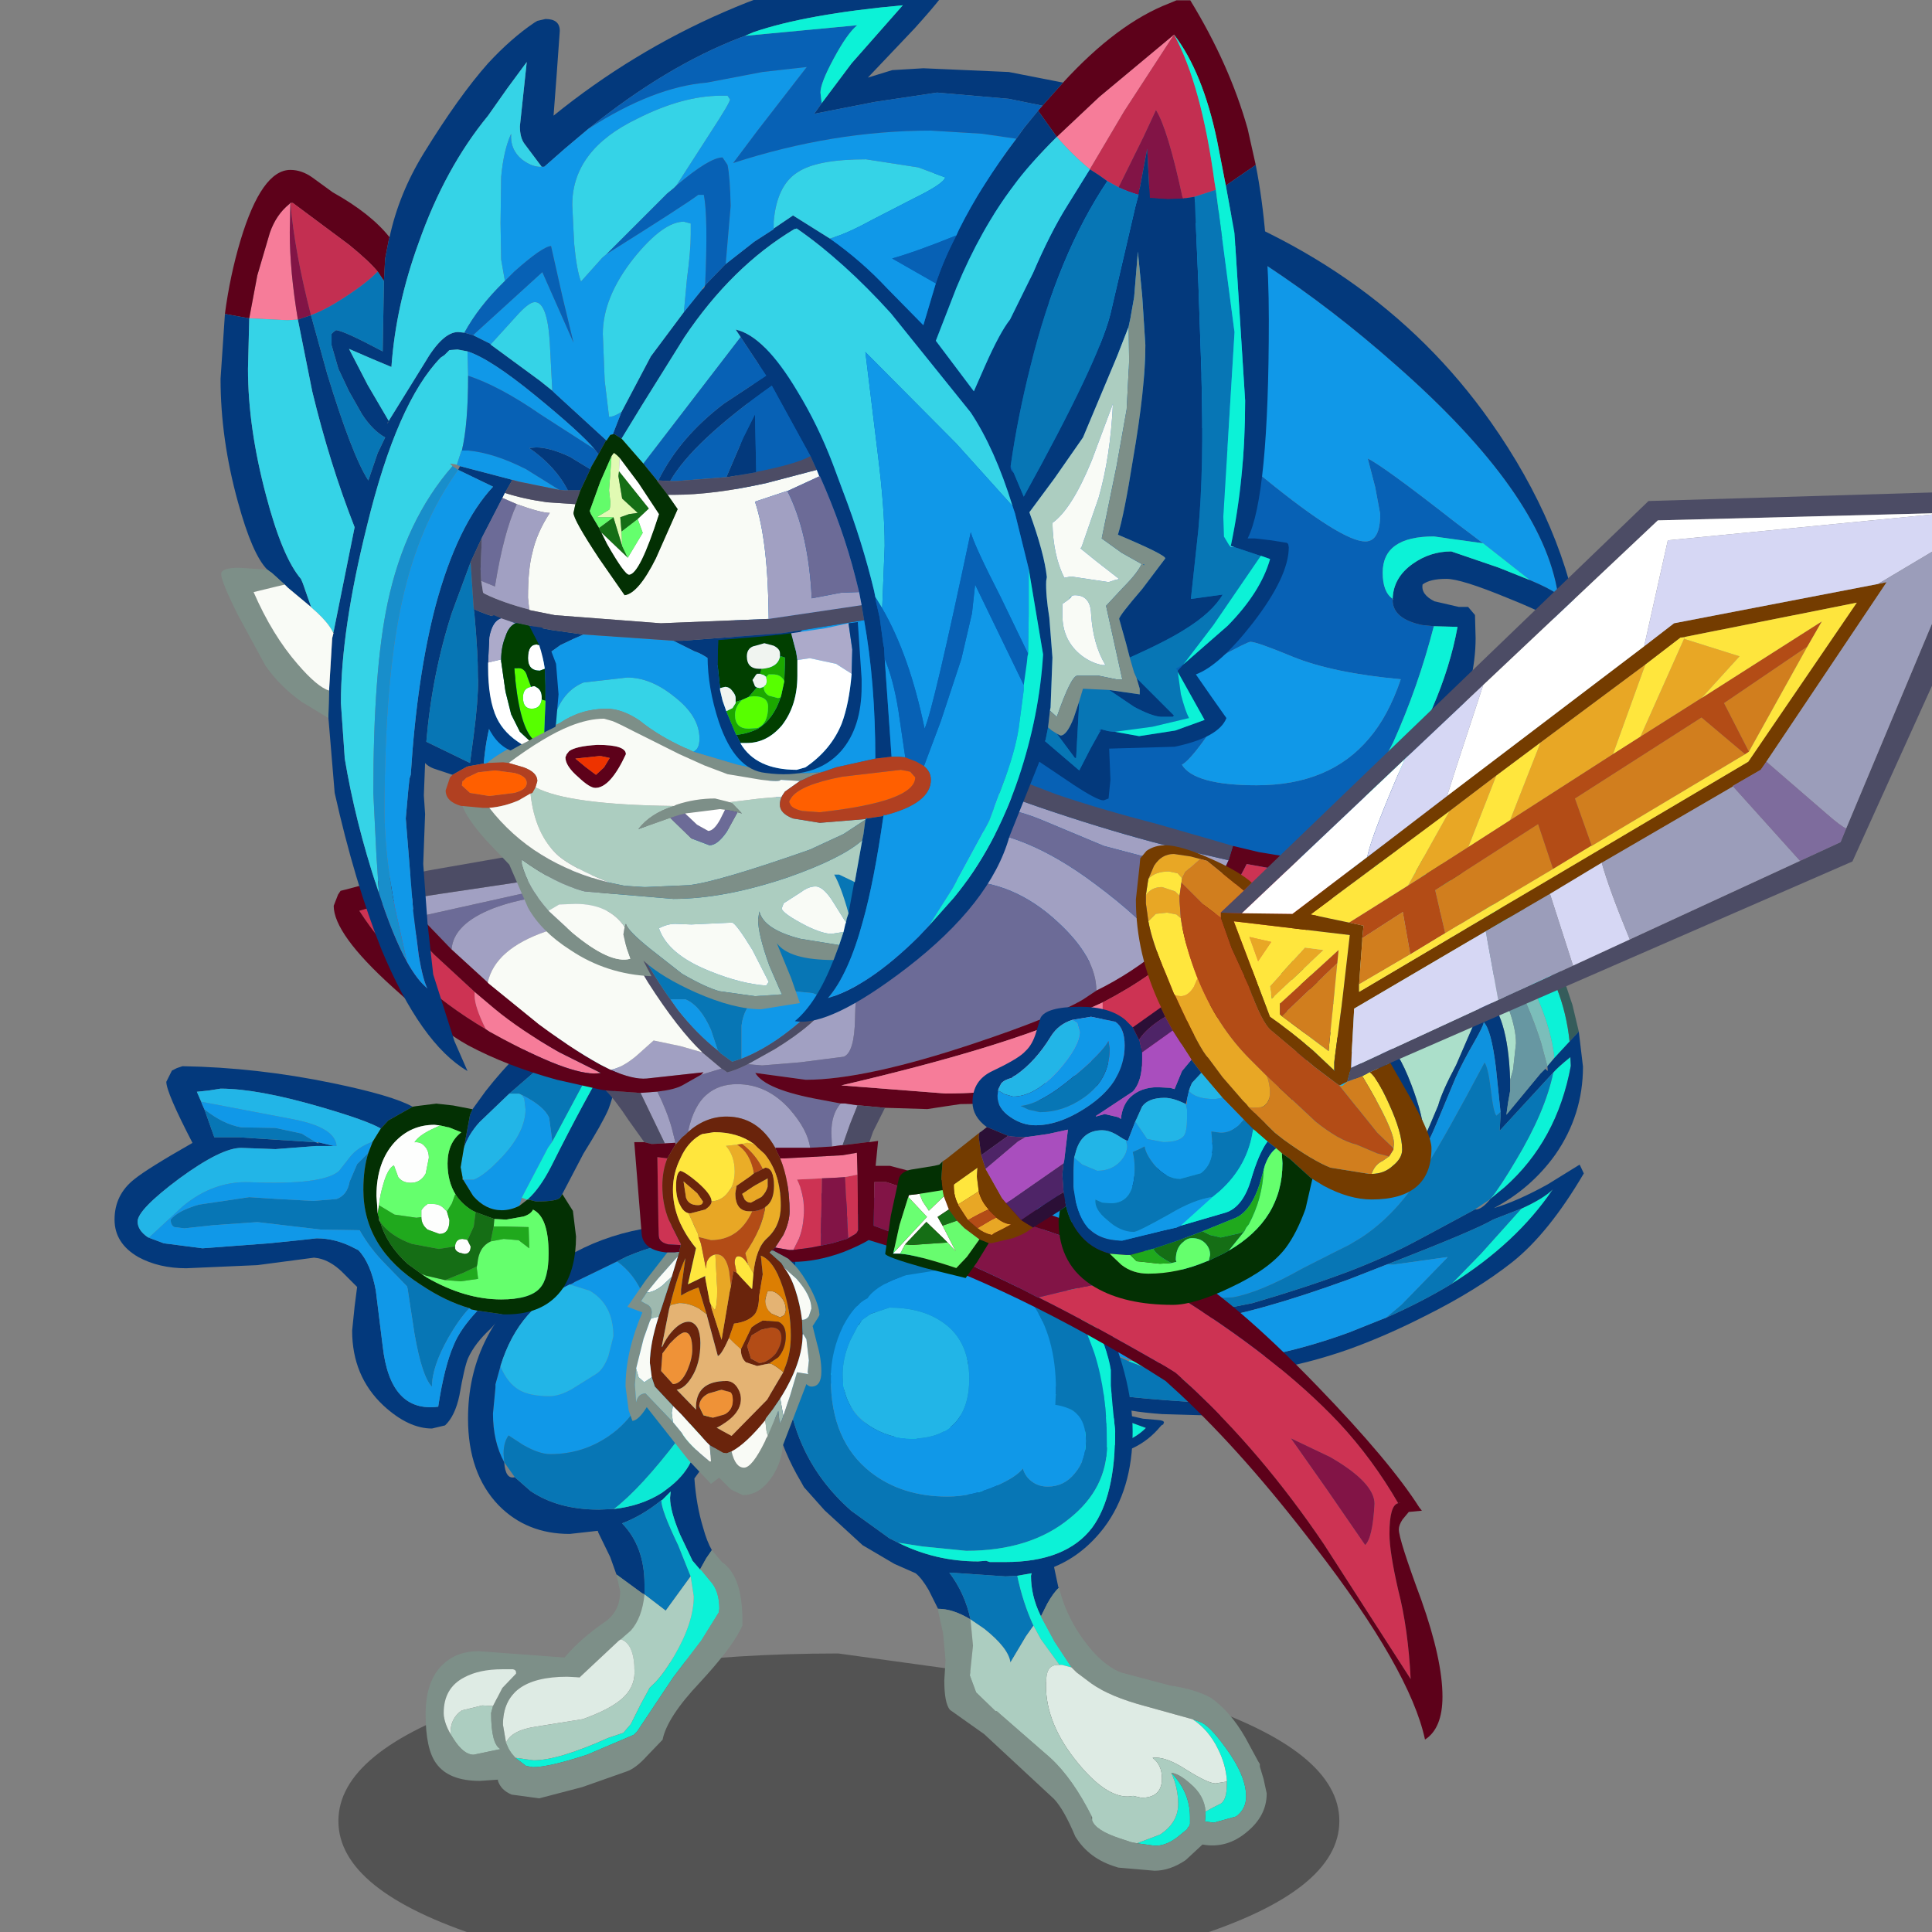 <svg xmlns:ffdec="https://www.free-decompiler.com/flash" xmlns:xlink="http://www.w3.org/1999/xlink" ffdec:objectType="frame" height="90" width="90" xmlns="http://www.w3.org/2000/svg"><rect width="100%" height="100%" fill="#808080" stroke="none"/><use ffdec:characterId="20" height="93.95" transform="translate(1.25 -1.35) scale(1)" width="94.3" xlink:href="#a"/><defs><g id="a" transform="translate(-1.25 1.35)"><use ffdec:characterId="1" height="7.85" transform="matrix(1.049 0 0 1.976 15.764 77.025)" width="44.45" xlink:href="#b"/><use ffdec:characterId="8" height="106.2" transform="translate(33.844 39.062) scale(.39)" width="109.15" xlink:href="#c"/><use ffdec:characterId="9" height="46" transform="translate(19.827 57.048) scale(.581)" width="25.4" xlink:href="#d"/><use ffdec:characterId="10" height="54.45" transform="translate(35.681 55.51) scale(.581)" width="40.15" xlink:href="#e"/><use ffdec:characterId="11" height="31.75" transform="translate(5.336 48.099) scale(.581)" width="40.65" xlink:href="#f"/><use ffdec:characterId="12" height="64.75" transform="translate(34.112 7.24) scale(.581)" width="68.05" xlink:href="#g"/><use ffdec:characterId="13" height="78.2" transform="translate(15.545 35.601) scale(.581)" width="88.9" xlink:href="#h"/><use ffdec:characterId="14" height="88.2" transform="translate(10.274 -1.352) scale(.581)" width="85.65" xlink:href="#i"/><use ffdec:characterId="15" height="65.35" transform="translate(41.236 22.817) scale(.581)" width="91.05" xlink:href="#j"/></g><g id="k" fill-rule="evenodd"><path d="m-4.7-29.85-.4.05-2.1.4q6.6-4.85 9.65-6.3 6-2.8 13.5-2.8l5.8.6 1.65.45q4.45 1.5 7.6 2.05l.5.05q7 1.75 11.9 8.05 4 5.2 4.7 11.95l-1.85 2v-.2q-.4-4.05-3.35-9.95-3.8-7.5-8.8-9.95l-.25-.1q-2.4-1.4-7.4-2.4l-4.7-.75-4.85-.3q-7.25 0-11.45 1.5Q1.7-34.25-4.7-29.85m50.85 18.2q.5-.6 2.05-1.85v.1l.05.95q-1.65 8.95-7.9 14.5l-1.7 1.4q1.2-1.5 3-4.55 3.55-5.9 4.5-10.55M42.35 4.6Q45 3.4 46.1 2.3 41.8 8.7 34 13.6l3.55-3.65 4.8-5.35m-46.1 18.25q7 2.2 11.25 5.05h-.55l-.8-.5-1.8-.95-3.7-1.6-4.55-1.75-.65-.25.05-.1.75.1m-10 3.85 2.05.3.1.05 1.5.95 2.5 1.35 3.05.7 2.05.75q-1.75 1.8-5.3 2.45l-5.35.6q-4.55 0-8.75-2.55l-1.2-.8-1.5-1.15 2.7 1.2.2.05q3.8 1.55 6.75 1.55 1.55 0 4.7-.8l3.5-1-.2-.1q-1.45 0-3.85-1.25-2.05-1.1-2.95-2.3m-14 .95q1.15 1.5 2.2 3.7l3.65 7.2.1.15h-.1q-3.55-.75-13.6-9.35l-3.65-3.75-1.55-1.8 8.65 6.75 7.6 5.25q-2.75-5.5-3.3-8.15" fill="#0cf2d7" transform="translate(49.75 39.6)"/><path d="M48.1-15.35q-.7-6.75-4.7-11.95-4.9-6.3-11.9-8.05l-.5-.05q-3.15-.55-7.6-2.05l-1.65-.45-5.8-.6q-7.5 0-13.5 2.8-3.05 1.45-9.65 6.3l2.1-.4.4-.05 1.1-.25 3.95-.55q5.7 0 11.85 3.7 5.5 3.25 7.75 7.1h-.05l-2.7-1.65h-.05l-3.55-1.95q-2.35-1.15-6-1.15l-1.7.2-1.65.15L6-24.1q4.55.85 7.7 4.25l1.65 2.2-1.35.2-.35-.4-3-2.55-.45-.35h-.15L4.6-22.3q-3.1-.9-3.1-1.8h-.2v-.6l1.4-.55 2.2-.4 5.55.35q2.15.3 3.5.9l-1.3-.85L9-27.1l-3.8-.95-4.55-.75q-4.9 0-9.8 2.65l-.2-.45-.15-.4q0-1.3 3.15-4.5 3.25-3.2 5.85-4.25 4.45-1.9 7.75-2.8 3.85-1.05 7.2-1.05h.2l3.8.25.4-.1.85-.05 2.05.1q5.8.5 13.3 3.8 8.65 3.85 10.65 7.65l.15.45 2.6 7.8.75 3.15-1.1 1.2M14.85-24.1l-.15.05.15.1v-.15" fill="#355c5b" transform="translate(49.75 39.6)"/><path d="M-4.7-29.85q6.4-4.4 10.15-5.65Q9.65-37 16.9-37l4.85.3 4.7.75q5 1 7.4 2.4l.25.1q5 2.45 8.8 9.95 2.95 5.9 3.35 9.95v.2l-.8.95-.75-2.8q-1.05-3.3-2.5-6.3-4.3-8.75-9.75-9.7l.05.3.05.15.3.25 1.25 2.2.8 2.05q-3.1-3.2-7.15-5.55-2.95-1.65-6-2.5-3.1-.85-6.25-.85l-7.8.85-4.45 1 .75.1q7.4 2.85 14.3 9.7l3.45 3.75q2.8 3.35 3.8 6.1l-.2 1-.1.55-2.4-2.8-1.1-1.35-1.7-2.1-2.85-3.15 2.7 1.65h.05q-2.25-3.85-7.75-7.1-6.15-3.7-11.85-3.7l-3.95.55-1.1.25" fill="#7bbeba" transform="translate(49.75 39.6)"/><path d="m15.35-17.65-1.65-2.2q-3.15-3.4-7.7-4.25l-1.75-.15 1.65-.15 1.7-.2q3.65 0 6 1.15l3.55 1.95h.05l2.85 3.15 1.7 2.1 1.1 1.35 2.4 2.8-.6 2q-.75-2.05-2.75-4.25l-.15-.15q-2.9-3.2-6-3.2l-.4.05m10.2 4q-1-2.75-3.8-6.1L18.3-23.5Q11.4-30.35 4-33.2l-.75-.1 4.45-1 7.8-.85q3.15 0 6.25.85 3.05.85 6 2.5 4.05 2.35 7.15 5.55l-.8-2.05-1.25-2.2-.3-.25-.05-.15-.05-.3q2.65.9 6 6.9 3.25 5.85 3.25 9.15L41.35-12 41-10.75q-.25-8-3.1-10.2l-1.25 3.55-2.1 4.85q-1.7 3.2-2.15 4.85l-.95 2.25-.7 1.6q-.05-2.4-1.55-6.35-1.65-4.35-3.25-5.25l-.4 1.8" fill="#abdfca" transform="translate(49.75 39.6)"/><path d="m46.25-13.35 1.85-2 1.1-1.2.5 4.2q0 5.75-3.3 10.5-2.9 4.05-7.35 6.4Q41.9 3.7 45.5 1.7l3.8-2.35.15.3.35.75Q45.6 7.55 41.25 11 37 14.35 31 17.35q-4.8 2.45-9.25 4.05-8.25 2.9-15.15 2.9l-2.95-.1Q9.6 27 10.55 29l-2.05.2-2.1.15-6.95-.2q-4.3-.3-6.75-1.15l1.25.7 1.4.6 1.8.4 1.75.15q.75.05.75.3l-.1.25-.15.05-.15.15q-1.4 1.7-3.3 2.6-3.55 1.7-9.7 1.7-2.85 0-6.55-1.6l-1.6-.75q-1.85-.95-2.35-1.75.2 1.1 2.35 4.55l.2.3 2.4 3.4.05.1.05.3-.05.15v.05l-2.65-.35q-6.7-1.4-13.2-8.1-2.9-2.95-7.35-8.65l-.15-.15-5.6-7.1v-1.35l.65.9 1.3 2.2 1.5 1.8 1.85 2.2 2.2 2.75 1.55 1.8 3.65 3.75q10.05 8.6 13.6 9.35h.1l-.1-.15-3.65-7.2q-1.05-2.2-2.2-3.7l-1.7-1.8 2.65 1.8 2.2 1.7 1.5 1.15 1.2.8q4.2 2.55 8.75 2.55l5.35-.6q3.55-.65 5.3-2.45l-2.05-.75-3.05-.7-2.5-1.35-1.5-.95-.1-.05-2.05-.3q-3.1-.6-8.15-2.6l-2.75-1.15q-9.15-3.9-14.3-8.1l15.5 7.9 1.55.7q8.85 3.6 28.85 4.45h.55q-4.25-2.85-11.25-5.05l1 .1 4.45.25q9.65 0 20.05-3.8l4-1.6.4-.15q4.3-1.9 7.85-4.05 7.8-4.9 12.1-11.3-1.1 1.1-3.75 2.3L39 5.9q-2.2 1.3-12.65 5.35l-2.55 1-2.05.8Q10.45 17.15 4 18l-9.95.9-5.35-.25h-.05l-10.55-1.7-5.95-1.55Q-43.4 11.05-49.1 4l-.05-.4q-.35-2.7-.6-3.65l1 .5q2.3 1 6.4 2.05Q-35.7 4.3-31 4.3l9.1-.3 8.95-1 .1-.05 7.9-1.85Q4.6-1.95 10-6.4l.45-.45q1-.7 2.65-2.7 2.4-2.9 2.4-4.4 0-1.75-1.5-3.5l1.35-.2.4-.05q3.1 0 6 3.2l.15.15q2 2.2 2.75 4.25l.6-2 .1-.55.2-1 .4-1.8q1.6.9 3.25 5.25 1.5 3.95 1.55 6.35l.7-1.6.95-2.25q.45-1.65 2.15-4.85l2.1-4.85 1.25-3.55q2.85 2.2 3.1 10.2v1.3l-.25 1.4-.2 1.45 4.05-4.9.6-.6.2.2.1.05-.05-.55.8-.95m-22.45 4-.15-.2-1.9-2.3-.85-.85q-3.2-3.25-4.9-3.8.75 1.65.75 3.35 0 2-1.7 4.65Q13.15-5.45 1.5-.15l-.45.2-.2.1Q-1.7 1.7-10.6 3.5l-1.1.2q-5.75 1.15-10.2 1.55l-4.8.25h-1.1l-11.15-1.1q-5.2-.9-7.6-1.9 9.25 8.25 17.85 11.4l6.8 1.9 7 1.4q9.85 1.85 25.1-1.3 6.5-1.9 11.55-3.8 4.4-1.7 7.7-3.45l2.25-1.2 5.1-2.75q.75.1 1.85-1.25l1.7-1.4q6.25-5.55 7.9-14.5l-.05-.95v-.1q-1.55 1.25-2.05 1.85l-6.4 6.95v-.05l.1-1.65v-.55l-.55-5.3q-.55-4.5-1.45-5.4-.05.45-1.05 2.2-1.5 2.6-2.3 4.4L32.35-5.9q-1.15 2.8-2.1 4.3Q29.9-4 29-6.7q-1.1-3.55-2.7-6.3l-.3 2.1q-.5 2.2-1.55 3.1l-.65-1.55m6.95 5.5v.25-.25" fill="#03397c" transform="translate(49.75 39.6)"/><path d="m-11.7 3.7 1.1-.2Q-1.7 1.7.85.15l.2-.1.45-.2q11.65-5.3 13.55-8.35 1.7-2.65 1.7-4.65 0-1.7-.75-3.35 1.7.55 4.9 3.8l.85.85 1.9 2.3.15.2Q23.5-8.1 21.75-6L17.8-1.95Q12.1 3.4 9.55 4.1l-.1.1 2 .15 3.1-.55 1.85-.35Q15 6.1 9.7 7.3l-7.35.8q-4.9 0-9.1-1.7-2-.85-4.95-2.7" fill="#22b5e7" transform="translate(49.75 39.6)"/><path d="m23.8-9.35.65 1.55q1.05-.9 1.55-3.1l.3-2.1q1.6 2.75 2.7 6.3.9 2.7 1.25 5.1.95-1.5 2.1-4.3l2.15-5.15q.8-1.8 2.3-4.4 1-1.75 1.05-2.2.9.9 1.45 5.4l.55 5.3-.2.2-.3.25q-.35-.45-.65-3.05-.3-2.6-.75-3.3-4.7 8.85-6.9 12.3L30.7 0q-3.2 5.25-7.45 8.05l-1.5.9-2.2 1.1-3.35 1.7q-5.15 2.9-8.35 3.45l-12 .55-3.1-.1-1.05-.2q1.15-.35 2.1-1.05 1.35-.95 1.35-1.85 0-1.05-2.9-1.7L-14.5 9.8l-7.4-1.5q-4.1-1.2-5.7-2.8h.9l4.8-.25q4.45-.4 10.2-1.55 2.95 1.85 4.95 2.7 4.2 1.7 9.1 1.7l7.35-.8q5.3-1.2 6.7-3.85l-1.85.35-3.1.55-2-.15.1-.1q2.55-.7 8.25-6.05L21.75-6q1.75-2.1 2.05-3.35" fill="#0e92df" transform="translate(49.75 39.6)"/><path d="M39.85-6.95v.55l-.1 1.65v.05l6.4-6.95Q45.2-7 41.65-1.1q-1.8 3.05-3 4.55L36.8 4.7l-5.1 2.75-2.25 1.2q-3.3 1.75-7.7 3.45Q16.7 14 10.2 15.9q-15.25 3.15-25.1 1.3l-7-1.4-6.8-1.9q-8.6-3.15-17.85-11.4 2.4 1 7.6 1.9l11.15 1.1h.2q1.6 1.6 5.7 2.8l7.4 1.5 6.75 1.05q2.9.65 2.9 1.7 0 .9-1.35 1.85-.95.7-2.1 1.05l1.05.2 3.1.1 12-.55q3.2-.55 8.35-3.45l3.35-1.7 2.2-1.1 1.5-.9Q27.5 5.25 30.7 0l.35-.55q2.2-3.45 6.9-12.3.45.7.75 3.3.3 2.6.65 3.05l.3-.25.2-.2m-88.05 20.9L-48.75 7l-.35-3q5.7 7.05 21.25 11.4l5.95 1.55 10.55 1.7h.05v.1q.45 1.55 3.5 2.85l1.3.55 1.1.3.65.3.2.1.65.25 4.55 1.75 3.7 1.6 1.8.95.8.5q-20-.85-28.85-4.45l-1.55-.7-15.5-7.9q5.15 4.2 14.3 8.1l2.75 1.15q5.05 2 8.15 2.6.9 1.2 2.95 2.3 2.4 1.25 3.85 1.25l.2.1-3.5 1q-3.15.8-4.7.8-2.95 0-6.75-1.55l-.2-.05-2.7-1.2-2.2-1.7-2.65-1.8 1.7 1.8q.55 2.65 3.3 8.15l-7.6-5.25-8.65-6.75-2.2-2.75-1.85-2.2-1.5-1.8-1.3-2.2-.65-.9m74.55-2.7Q36.8 7.2 39 5.9l3.35-1.3-4.8 5.35L34 13.6q-3.55 2.15-7.85 4.05L28 16.1l5.5-5.65.05-.05h-.1l-6.45.9-.65-.05" fill="#0776b5" transform="translate(49.75 39.6)"/><path d="M32.45-31.2q5.45.95 9.75 9.7 1.45 3 2.5 6.3l.75 2.8-.25.3-.6.6-4.05 4.9.2-1.45.25-1.4v-1.3l.35-1.25.35-3.15q0-3.3-3.25-9.15-3.35-6-6-6.9" fill="#6797a2" transform="translate(49.75 39.6)"/><path d="m-11.3 18.65 5.35.25L4 18q6.45-.85 17.75-4.95l2.05-.8 2.55-1 .65.05 6.45-.9.05.05L28 16.1l-1.85 1.55-.4.15-4 1.6q-10.4 3.8-20.05 3.8l-4.45-.25-1-.1-2.15-.65-.6-.05-1.3-.55q-3.05-1.3-3.5-2.85v-.1" fill="#1098e8" transform="translate(49.75 39.6)"/></g><g id="d" fill-rule="evenodd"><path d="M-6.4-3.95q-.9-1.65-.9-3.9l.2-2.1v-.25l.4-1.45q.55 1.35 1.5 1.9.85.5 2.45.5.75 0 1.75-.55l2-1.25q.55-.35.95-1.4l.4-1.6q0-2.55-1.9-3.65l-1.6-.5q.2-.05.4-.2l3.4-1.65q2.8 2 2.8 6.9 0 4.2-2.8 6.6Q.3-4.6-2.7-4.6q-.9 0-2.2-.75l-1.15-.75q-.4.55-.4 1.45l.05.7" fill="#1098e8" transform="translate(12.7 23)"/><path d="m-6.7-11.65-.4 1.45v.25l-.2 2.1q0 2.25.9 3.9.1 1.4.85 1.2l1.25 1.1q2.2 1.5 5.5 1.5L2.4-.2q2.2-.25 3.85-1.3l.4-.3q1.3-.95 1.9-2.15L10.2-7.6l.9-2.65.45-.3q-.1 3.15-.85 4.95-.4 1-1.85 2.95Q9-.5 9.55 1.3q.3 1.1.7 1.8l-.45.65-.5.9-.6-.7-1-2.1q-.8-1.9-.8-2.95l.05-.5-.7.7H6.2Q4.65.35 3.05.95q1.8 1.85 1.8 4.9v.8l-.2-.1-2.05-1.5-.5-1.4-.95-1.95-.05-.15-2.25.25q-3.45 0-5.7-2.3Q-9.3-3.05-9.3-7.45q0-6.65 5.25-11.05 5-4.3 12.1-4.5h.8l.3 1.5-1.1-.1q-1.85 0-4.6 1.15l-.8.4-3.4 1.65q-.2.15-.4.2l-.3.15Q-3.4-17-4.5-15.75q-1.45 1.65-2.2 4.1" fill="#03397c" transform="translate(12.7 23)"/><path d="m-6.4-3.95-.05-.7q0-.9.4-1.45l1.15.75q1.3.75 2.2.75 3 0 5.35-1.95 2.8-2.4 2.8-6.6 0-4.9-2.8-6.9l.8-.4q2.75-1.15 4.6-1.15l1.1.1.05.1.9 5q.7 3.1 1.35 4.65l-.35 1.5-3.5 4.4q-3.05 4-5.2 5.65l-1.2.05q-3.3 0-5.5-1.5l-1.25-1.1-.85-1.2M4.85 6.65v-.8q0-3.05-1.8-4.9Q4.65.35 6.2-.9q0 .8 1.35 3.6l1 2.5-2 2.75-1.7-1.3" fill="#0776b5" transform="translate(12.7 23)"/><path d="m-1.15-18.2 1.6.5q1.9 1.1 1.9 3.65l-.4 1.6q-.4 1.05-.95 1.4L-1-9.8q-1 .55-1.75.55-1.6 0-2.45-.5-.95-.55-1.5-1.9.75-2.45 2.2-4.1 1.1-1.25 3.05-2.3l.3-.15" fill="#22b5e7" transform="translate(12.7 23)"/><path d="m11.1-10.25-.9 2.65-1.65 3.65q-.6 1.2-1.9 2.15l-.4.3Q4.6-.45 2.4-.2q2.15-1.65 5.2-5.65l3.5-4.4" fill="#0ce9d5" transform="translate(12.7 23)"/><path d="M6.2-.9h.05l.7-.7-.05.5q0 1.05.8 2.95l1 2.1.6.7.1.05.7.85q.75.8.75 2.25l-.05.3-1.4 2.25-2.25 2.95-2.9 4.35-.25.25-3.75 1.6q-3.05 1-4.35 1l-.55-.1-.85-.65 1.45.2q2 0 6-1.8l1.2-.4.6-.7.8-1.6.6-1.1.1-.2.2-.2q.8-.7 1.8-2.4Q8.8 8.9 8.8 6.8l-.25-1.6-1-2.5Q6.2-.1 6.2-.9" fill="#0cf2d7" transform="translate(12.7 23)"/><path d="m10.25 3.1.8.95q1.65 1.1 1.65 4.7v.4l-.2.4q-.8 1.55-3.2 4.15-2.65 2.8-3 4.6l-1.25 1.3q-.9 1-1.65 1.25L-.15 22.1l-3.45.9-2.2-.3q-.85-.35-1.1-1.1v-.1l-1.45.1q-2.5 0-3.5-1.4-.85-1.15-.85-3.95 0-2.7 1.4-4 1.1-1.05 2.85-1.05l6.75.5h.15q1.25-1.5 3.3-2.9Q2.9 7.95 2.9 6.4l-.3-1.35 2.05 1.5.2.1q-.2 1.9-1.1 2.9l-.8.7-.15.1-3.15 2.95-1-.05q-5.15 0-5.15 3.85l.25 1.45.15.35.1.2.2.3.3.35.85.65.55.1q1.3 0 4.35-1L4 17.9l.25-.25 2.9-4.35 2.25-2.95 1.4-2.25.05-.3q0-1.45-.75-2.25l-.7-.85-.1-.05.5-.9.45-.65M-7.3 15.6l.75-1.45 1.1-1.15v-.1q0-.2-.25-.25h-.85q-1.85 0-3.05.65-1.65.85-1.65 2.85 0 .75.55 1.7l.25.4q.8 1.25 1.6 1.25l2.15-.45q-.75-.4-.75-2.9l.15-.55" fill="#7d8f88" transform="translate(12.7 23)"/><path d="m4.85 6.65 1.7 1.3 2-2.75.25 1.6q0 2.1-1.55 4.75-1 1.7-1.8 2.4l-.2.2-.1.2-.6 1.1-.8 1.6-.6.7-1.2.4q-4 1.8-6 1.8l-1.45-.2-.3-.35-.2-.3-.1-.2-.15-.35q.4-1 2.4-1.3l3.75-.6Q2 15.9 3 15.05q1.05-.9 1.05-2.15 0-2.3-1.1-2.65l.8-.7q.9-1 1.1-2.9M-7.3 15.6l-.15.55q0 2.5.75 2.9l-2.15.45q-.8 0-1.6-1.25l-.25-.4q-.05-1.25.9-1.9l1.65-.4.85.05" fill="#accdc0" transform="translate(12.7 23)"/><path d="m-6.25 18.55-.25-1.45q0-3.85 5.15-3.85l1 .05 3.15-2.95.15-.1q1.1.35 1.1 2.65 0 1.25-1.05 2.15-1 .85-3.1 1.6l-3.75.6q-2 .3-2.4 1.3m-4.45-.7q-.55-.95-.55-1.7 0-2 1.65-2.85 1.2-.65 3.05-.65h.85q.25.05.25.25v.1l-1.1 1.15-.75 1.45-.85-.05-1.65.4q-.95.65-.9 1.9" fill="#deebe4" transform="translate(12.7 23)"/></g><g id="e" fill-rule="evenodd"><path d="m2.25-22.85-.35-.25-2.05-1.4q-3.5-1.85-8.15-1.85-2.75 0-6.15 1.8-2.6 1.35-3.25 2.7l-.15 1.25-.45 2.9-.25 3.95q0 7.5 5.3 12.15L-10.2.6l.7.35q3 1.5 6.4 1.5l.65-.05.3.1H-.9q4.85 0 6.95-2.75Q7.9-2.75 7.9-8l-.2-1.95-.15-1.7v-1.25q-.25-1.7-1.7-4.8-1.45-3.2-3.6-5.15M-6.3 6.25l-.75-1.5Q-7.6 3.8-8.1 3.4l-1.7-.75-2.55-1.5-3.05-2.8-1.65-1.85-.25-.45q-2.8-4.7-2.8-10.6 0-2.15.5-4.25.55-2.45 1.7-4.15.85-1.9 4.4-3.15 3.15-1.1 6.25-1.1l4.55.65q1.55.5 3.5 1.85l.2.05q2.95.85 5.7 6.7 2.6 5.6 2.6 10Q9.3-3.3 7-.25 5.35 1.9 3.1 2.85L3 2.9l.35 1.65h.05q-.45.4-.95 1.3l-.5 1-.05-.1Q1.15 5.2 1.15 3.6l.05-.2-1.15.2-.95.05-4.4-.3h-.1Q-4.15 5-3.7 7.1q-1.4-.85-2.6-.85" fill="#03397c" transform="translate(20.1 27.2)"/><path d="m-9.5.95-.7-.35-3.05-2.2q-5.3-4.65-5.3-12.15l.25-3.95.45-2.9.15-1.25q.65-1.35 3.25-2.7 3.4-1.8 6.15-1.8 4.65 0 8.15 1.85l2.05 1.4.35.25q3 5.65 4 8.65 1 3.15 1 7.3 0 3.5-3 5.9-3.15 2.6-8.3 2.6l-3.5-.35-1.95-.3m5.8 6.15Q-4.15 5-5.4 3.35h.1l4.4.3.95-.05q.45 2.15 1.3 4l-.6.85-1.25 2.1q-.15-1.15-2.1-2.7l-1.1-.75m-8.15-25.9-.1.15q-1.05.5-1.95 2.2-1 2.05-1 4.25 0 5 3.2 7.5 2.5 1.95 6.15 1.95 1.95 0 3.9-.85Q-.05-4.3.5-5q.2.7.8 1.1.5.35 1.2.35 1.3 0 2.15-1.05.9-1.05.9-2.6 0-1.5-.75-2.2-.5-.5-1.65-.7H3.1l.05-1.2q0-4.3-1.95-7-2.05-2.9-5.6-2.9l-4.45.7q-2.2.7-3 1.7" fill="#0776b5" transform="translate(20.1 27.2)"/><path d="m-12.7-16.5-.65 1.25q-.6 1.4-.6 2.7 0 2.65 2.1 4.1 1.6 1.05 3.45 1.05 2.3 0 3.5-1.3 1.1-1.25 1.1-3.5 0-3.25-2.4-4.7-1.6-1-4-1l-1.5.5-.7.5-.3.4m.85-2.3q.8-1 3-1.7l4.45-.7q3.55 0 5.6 2.9 1.95 2.7 1.95 7l-.05 1.2h.05q1.15.2 1.65.7.75.7.75 2.2 0 1.55-.9 2.6Q3.8-3.55 2.5-3.55q-.7 0-1.2-.35Q.7-4.3.5-5q-.55.7-2.15 1.4-1.95.85-3.9.85-3.65 0-6.15-1.95-3.2-2.5-3.2-7.5 0-2.2 1-4.25.9-1.7 1.95-2.2l.1-.15" fill="#1098e8" transform="translate(20.1 27.2)"/><path d="m-12.4-16.9.7-.5 1.5-.5q2.4 0 4 1 2.4 1.45 2.4 4.7 0 2.25-1.1 3.5-1.2 1.3-3.5 1.3-1.85 0-3.45-1.05-2.1-1.45-2.1-4.1 0-1.3.6-2.7l.65-1.25h.05l.25-.4" fill="#22b5e7" transform="translate(20.1 27.2)"/><path d="M2.25-22.85q2.15 1.95 3.6 5.15 1.45 3.1 1.7 4.8v1.25l.15 1.7L7.9-8q0 5.25-1.85 7.75Q3.95 2.5-.9 2.5h-1.25l-.3-.1-.65.05q-3.4 0-6.4-1.5l1.95.3 3.5.35q5.15 0 8.3-2.6 3-2.4 3-5.9 0-4.15-1-7.3-1-3-4-8.65M.05 3.6l1.15-.2-.05.2q0 1.6.75 3.15l.05.1.1.2 1 1.85 1.35 2.05-.75-.2h-.2l-.05-.05-1.45-2-.6-1.1Q.5 5.75.05 3.6M14.1 15.1l.55.2q.75.2 2.15 2.15 1.6 2.2 1.6 3.85 0 1-.8 1.6l-1.8.5-.7-.1.05-.65v-.15q.55-.3 1.25-.65.45-.35.45-1.5v-.4q-.1-1.25-.7-2.45-.75-1.55-2.05-2.4m-1.7 4.3q1.5 1.55 1.5 3.55v.55l-.1.25q-.1 0-.1.15l-.8.65q-.9.7-1.8.7l-1.45-.2 1.85-.7q1.45-.95 1.45-2.45 0-1.3-.55-2.5" fill="#0cf2d7" transform="translate(20.1 27.2)"/><path d="M-6.3 6.25q1.2 0 2.6.85l.2 2.1-.25 2.4.5 1.35 1.55 1.5h.1l4.3 3.75q1.8 1.65 3.35 4.75H6l.05.25q.25.8 2.2 1.45l.9.3.5.1 1.45.2q.9 0 1.8-.7l.8-.65q0-.15.1-.15l.1-.25v-.55q0-2-1.5-3.55.6.05 1.5.85 1.15.95 1.25 2.25v.15l-.05.65.7.1 1.8-.5q.8-.6.8-1.6 0-1.65-1.6-3.85-1.4-1.95-2.15-2.15l-.55-.2-.2-.05-3.6-1q-2.8-.75-4.3-1.8l-1.2-.9-.4-.4L3.05 8.9l-1-1.85-.1-.2.5-1q.5-.9.95-1.3.4 1.7 1.4 3.35 1.7 2.7 3.55 3.45l3.95 1.05q2.05.3 3.3 1 1.55 1.1 2.75 3.2l1 1.85.15.25v.2l.3 1 .25 1.15q0 1.8-1.6 3.1-1.6 1.35-3.55 1l-1.35 1.25q-1.25.85-2.5.85L8.15 27 8 26.95q-2.2-.65-3.3-2.45-.9-2.15-1.7-3l-5.6-5.2-2.75-1.95Q-5.8 13.8-5.8 12l.1-1.65-.2-2.15-.4-1.8v-.15" fill="#7d8f88" transform="translate(20.1 27.2)"/><path d="m4.4 10.95.4.4 1.2.9q1.5 1.05 4.3 1.8l3.6 1 .2.05q1.3.85 2.05 2.4.6 1.2.7 2.45v.15l-.9.15q-.6 0-2.35-1.1-1.7-1.1-2.7-.95.75.55.75 1.65 0 1.55-1.65 1.55l-.65-.15-.4.05q-1.8.05-4.05-2.7-2.55-3.1-2.55-6.2 0-.9.2-1.25.2-.4.8-.4h.3l.75.2" fill="#deebe4" transform="translate(20.1 27.2)"/><path d="M15.15 22.5q-.1-1.3-1.25-2.25-.9-.8-1.5-.85.55 1.2.55 2.5 0 1.5-1.45 2.45l-1.85.7-.5-.1-.9-.3Q6.3 24 6.05 23.2v-.25Q4.5 19.85 2.7 18.2l-4.3-3.75h-.1l-1.55-1.5-.5-1.35.25-2.4-.2-2.1 1.1.75q1.95 1.55 2.1 2.7l1.25-2.1.6-.85.6 1.1 1.45 2-.05.05q-.6 0-.8.4-.2.35-.2 1.25 0 3.1 2.55 6.2 2.25 2.75 4.05 2.7l.4-.05.65.15q1.65 0 1.65-1.55 0-1.1-.75-1.65 1-.15 2.7.95 1.75 1.1 2.35 1.1l.9-.15v.25q0 1.15-.45 1.5-.7.35-1.25.65" fill="#accdc0" transform="translate(20.1 27.2)"/></g><g id="f" fill-rule="evenodd"><path d="M10.85 6.75 9.8 7.9Q8.55 9.05 8 10.25q-.3.7-.7 3-.35 1.65-1.15 2.4l-1.05.25q-1.9 0-3.9-1.85-2.5-2.35-2.5-6l.2-1.95.2-1.55-1.25-1.25q-.9-.85-1.85-1.05l-.35-.05-4.55.6-5.7.25q-2.2 0-3.85-.9-1.9-1.1-1.9-3 0-2 1.6-3.25 1.05-.85 4.65-2.9-2.1-4.05-2.1-4.9l.45-.9.4-.2.45-.15q5.95.1 12 1.35 4.85 1 6.45 1.9L1.6-8.8l-.6.65Q-.1-8.8-3.9-9.9q-5-1.45-7.95-1.45l-.95.15-.95.1.35.8.05.15.2.45.8 2.25h1.95l6.2.4.2.1v-.1l1.25.3H-4.2l-3.25.25-2.75-.1q-1.6 0-4.95 2.45-3.35 2.5-3.35 3.45 0 .7.8 1.25l.1.05 1.2.45 3.1.4 5.35-.4L-5.5.8l1.35-.15q1.55 0 3.05.8l.3.15Q.2 2.65.6 4.85l.55 4.45q.6 5.35 4.45 4.85.5-3.25 1.25-4.95.5-1.25 1.9-2.75l2.1.3M8.35-9.7l1.05-1.45q2.6-3.3 4.75-4.7l1.1.35.75.4-.6.6-4.1 3.55-2.4 2.3q-.9 1-1.25 2.1l.5-2.7.2-.45m11.2-4.45.75.1q-.45 2.75-1.05 4.35-.5 1.15-2 3.55l-1.7 3.25-.15.25q-.2.35-1.95.35l-.6-.15-.05-.05q.95-.85 1.85-2.6 2.75-5.5 4.9-9.05" fill="#03397c" transform="translate(20.35 15.85)"/><path d="m-17.6.6-.1-.05q-.8-.55-.8-1.25 0-.95 3.35-3.45Q-11.8-6.6-10.2-6.6l2.75.1 3.25-.25h1.65q-.1-1.5-3.5-2.15l-7.35-1.4-.35-.8.95-.1.95-.15q2.95 0 7.95 1.45Q-.1-8.8 1-8.15L.35-7.1q-1.2.45-1.8 1.2l-.9 1.15q-1.3 1.15-7.2.9-2.9-.1-5.35 1.95L-17.6.6m29.9-11.45.2.3.1.85q0 1.8-1.85 3.8-1.4 1.5-2.3 1.85H7.6l-.05-.2-.15-.8.25-1.5Q8-7.65 8.9-8.65l2.4-2.3h.8l.2.1" fill="#22b5e7" transform="translate(20.35 15.85)"/><path d="m-4.2-7.05-6.2-.4h-1.95l-.8-2.25q1.5 1.2 2.95 1.45l2.75.05 2.1.45 1.15.7m19.6-7.45.45-.05.95.05.45.05 1.25.15h.1l-3.85 7.2L14.5-9q-.4-.95-2.2-1.85l-.2-.1h-.8l4.1-3.55M8.1 6.25q-.85.9-1.7 2.4-1.3 2.3-1.3 3.9-.8-.8-1.4-4.25l-.55-3.6-.05-.2-1.7-1.75Q.15 1.5-.7 0l-3.1-.05-5.1-.6-3.55.25-2.3.25-.8-.1q-.3-.15-.3-.6.55-.7 2.25-1.2l4.05-.6 2.3.15 2.85.15 1.85-.15q.85-.3 1.05-1.4l.6-1.4.9-.9q-.4 1.25-.4 2.95 0 4.7 4.65 7.65Q6.2 5.7 8.1 6.25" fill="#0776b5" transform="translate(20.35 15.85)"/><path d="M8.75 6.45q-1.4 1.5-1.9 2.75-.75 1.7-1.25 4.95-3.85.5-4.45-4.85L.6 4.85Q.2 2.65-.8 1.6l-.3-.15q-1.5-.8-3.05-.8L-5.5.8l-2.45.25-5.35.4-3.1-.4-1.2-.45 2.7-2.5q2.45-2.05 5.35-1.95 5.9.25 7.2-.9l.9-1.15q.6-.75 1.8-1.2L0-6.2l-.9.9-.6 1.4q-.2 1.1-1.05 1.4l-1.85.15-2.85-.15-2.3-.15-4.05.6q-1.7.5-2.25 1.2 0 .45.3.6l.8.1 2.3-.25 3.55-.25 5.1.6L-.7 0q.85 1.5 2.1 2.75L3.1 4.5l.05.2.55 3.6q.6 3.45 1.4 4.25 0-1.6 1.3-3.9.85-1.5 1.7-2.4l.15.1.5.1m-11.5-13.2L-4-7.05h-.2l-1.15-.7-2.1-.45-2.75-.05q-1.45-.25-2.95-1.45l-.2-.45-.05-.15 7.35 1.4q3.4.65 3.5 2.15h-.2M7.6-4.05h.85q.9-.35 2.3-1.85 1.85-2 1.85-3.8l-.1-.85-.2-.3q1.8.9 2.2 1.85l.25 1.9-.35.5-2.1 4-.2.65q-.7.35-1.4.35-1.3 0-2.3-1.15l-.8-1.3" fill="#1098e8" transform="translate(20.35 15.85)"/><path d="m18.6-14.3.1.05.85.1q-2.15 3.55-4.9 9.05-.9 1.75-1.85 2.6l-.05.05-.45-.15 2.1-4 .35-.5 3.85-7.2" fill="#0cf2d7" transform="translate(20.35 15.85)"/><path d="m10.85 6.75-2.1-.3-.5-.1-.15-.1Q6.2 5.7 4.25 4.4-.4 1.45-.4-3.25q0-1.7.4-2.95l.35-.9L1-8.15l.6-.65 1.95-1.1.3-.05 1.6-.2L6.8-10l1.55.3-.2.45-.5 2.7-.25 1.5.15.8v.2h.05l.8 1.3q1 1.15 2.3 1.15.7 0 1.4-.35l.65-.5h.1l.6.15q1.75 0 1.95-.35l.15-.25.85 1.35.25 2.05q0 2.55-1.05 4.15-1.45 2.1-4.55 2.1h-.2M7-2.85q-.65-1.05-.65-2.5 0-1.65 1.1-2.5l-1-.4H6.4l-.65-.15-.45-.05q-1.9 0-3.2 1.4Q.65-5.45.65-2.75l.1 1.4.1.35v.2l.1.15Q1.5 1.2 3.15 2.7l1.1.8.45.3q3.05 1.75 5.95 1.75 2.3 0 3.1-.9.7-.75.7-2.8 0-2.9-1.25-3.5-.15.35-.75.55l-1.4.25-.95-.05-1.5-.55-.3-.15Q7.5-2.1 7-2.85" fill="#033003" transform="translate(20.35 15.85)"/><path d="M5.75-8.4 5-8.05q-1 .5-1.3 1 .5-.05.8.3.35.35.35.95L4.6-4.55q-.4.75-1.2.75-.65 0-1-.45l-.35-.95q-.5.25-.85 1.5Q.95-2.9.85-2l-.1.65-.1-1.4q0-2.7 1.45-4.3 1.3-1.4 3.2-1.4l.45.05m-1.5 7.35v-.55l.15-.2.15-.15.2-.15h.45q.55 0 .9.4l.2.2.2.7Q6.5.3 5.7.3l-.95-.35q-.5-.4-.5-1m2.7 2.45v-.1q.05-.6.6-.6l.3.05.1.05.25.5q0 .6-.5.6l-.4-.1q-.35-.15-.35-.4" fill="#fdfefd" transform="translate(20.35 15.85)"/><path d="m5.75-8.4.65.15h.05l1 .4q-1.1.85-1.1 2.5 0 1.45.65 2.5h-.05l-.25.7-.4.65-.2-.2q-.35-.4-.9-.4h-.45l-.2.15-.15.15-.15.2v.55l-.4.05-1.75-.25L.85-2q.1-.9.35-1.7.35-1.25.85-1.5l.35.95q.35.45 1 .45.8 0 1.2-.75l.25-1.25q0-.6-.35-.95-.3-.35-.8-.3.3-.5 1.3-1l.75-.35M10.1-.9l.95.05 1.4-.25q.6-.2.75-.55 1.25.6 1.25 3.5 0 2.05-.7 2.8-.8.9-3.1.9-2.9 0-5.95-1.75l-.45-.3.4.15 1.5.35 1.25.1 1.4-.2-.1-.8v-.2l.05-.25Q8.85 1.35 9.8.9l1.05-.2 1.2.1.85.65-.05-1.7-2-.05h-.8l.05-.6" fill="#65ff6d" transform="translate(20.35 15.85)"/><path d="m.85-2 1.25.75L3.85-1l.4-.05q0 .6.5 1L5.7.3q.8 0 .8-1.1l-.2-.7.4-.65.25-.7H7q.5.75 1.3 1.25l.3.15L8.45-.3 7.95.8l-.1-.05-.3-.05q-.55 0-.6.6l-1.3.2-2.15-.4Q1.8.5.95-.65L.85-1l-.1-.35.1-.65m9.2 1.7h.8l2 .05.05 1.7-.85-.65-1.2-.1L9.8.9l.25-1.2M8.7 2.9v.2l.1.8-1.4.2L6.15 4l1.5-.6 1.05-.5" fill="#20a91d" transform="translate(20.35 15.85)"/><path d="m8.6-1.45 1.5.55-.05.6L9.8.9q-.95.45-1.05 1.75l-.05.25-1.05.5-1.5.6-1.5-.35-.4-.15-1.1-.8Q1.5 1.2.95-.65 1.8.5 3.5 1.1l2.15.4 1.3-.2v.1q0 .25.35.4l.4.1q.5 0 .5-.6L7.95.8l.5-1.1.15-1.15" fill="#156e15" transform="translate(20.35 15.85)"/></g><g id="g" fill-rule="evenodd"><path d="M-14.75-31.85-12.7-27q2.6 5.45 5.7 7.85L8.75-6.45q6.15 5 8 5 1.2 0 1.2-2.2l-.4-2.15-.6-2.3q1.25.6 7 5.1l2.25 1.7-3.95-.55q-4.1 0-4.1 2.9 0 1.55.8 2.1v.1q0 1.5 2.35 2l.95.1Q21 10.2 19 14.65l-4.95 9.55q-2.3 2.2-4.35 2.75Q4.85 28.2-5.25 31.6l-2.1.7q-12.7-.55-19.2-7.4Q-34 17.05-34 .05q0-22.2 12.9-29.45 3.15-1.8 6.35-2.45M8.05 18.1q5.85 0 9-3.75 1.55-1.8 2.55-4.75-5.45-.5-8.65-1.8-2.9-1.2-3.4-1.2-.25 0-2.7 1.35L2.05 9.4l1.8 1.65q1.2 1.05 1.2 1.65-2.2 3.35-3 3.75 1 1.65 6 1.65" fill="#0761b5" transform="translate(34 32.4)"/><path d="M26.2-1.3 23.95-3q-5.75-4.5-7-5.1l.6 2.3.4 2.15q0 2.2-1.2 2.2-1.85 0-8-5L-7-19.15q-3.1-2.4-5.7-7.85l-2.05-4.85 6.7-.4q.8 0 3.25 1.35l1.4.7q1.15.6 1.3.6h.05q11.15 5.05 21.25 14Q31-5.25 32.2 2.8q-.7-.5-2.25-1.15L26.2-1.3M8.05 18.1q-5 0-6-1.65.8-.4 3-3.75 0-.6-1.2-1.65L2.05 9.4l2.8-1.45Q7.3 6.6 7.55 6.6q.5 0 3.4 1.2 3.2 1.3 8.65 1.8-1 2.95-2.55 4.75-3.15 3.75-9 3.75" fill="#1098e8" transform="translate(34 32.4)"/><path d="m-7.35 32.3 2.1-.7q10.1-3.4 14.95-4.65 2.05-.55 4.35-2.75 2.05-2 4.3-5.4 4.65-7.05 5.8-13.4l-1.9-.05-.95-.1q-2.35-.5-2.35-2L19 3.2l-.05-.05q.05-1.7 1.6-2.8 1.4-1 3.1-1l3.8 1.3 2.5 1q1.55.65 2.25 1.15-1.2-8.05-13-18.4-10.1-8.95-21.25-14l1.85-.2q17.55 5.35 27 18.75Q32.75-2.6 34.05 6.1q-1.95-1.45-5.85-3-3.75-1.55-4.95-1.55-1.3 0-1.9.45-.15.8.95 1.35l1.95.45H25l.55.65.05 1.85q0 3.45-1.8 7.65-1.95 4.7-5.45 8.55-9 9.85-23.5 9.85l-2.2-.05" fill="#03397c" transform="translate(34 32.4)"/><path d="M14.05 24.2 19 14.65q2-4.45 3.25-9.3l1.9.05q-1.15 6.35-5.8 13.4-2.25 3.4-4.3 5.4m4.9-21.05q-.8-.55-.8-2.1 0-2.9 4.1-2.9l3.95.55 3.75 2.95-2.5-1-3.8-1.3q-1.7 0-3.1 1-1.55 1.1-1.6 2.8" fill="#0cf2d7" transform="translate(34 32.4)"/></g><g id="h" fill-rule="evenodd"><path d="m27.3-31.4-.6 1.3-2.95-.75-6.45-1.7-4.9-2.05q-2.85-1.2-5-.95h-.2.2l-.95.1h-1l.4-1.85 1.25-.15q10.35 3.85 18.25 5.6l1.95.45m-5.25 6.9v.05q-2.5 2.1-5.35 3.5 0-2.65-3.1-5.5-3.55-3.3-7.8-3.3-2.35 0-3.8.85 1.75-2.6 2.75-4.7l.05-.2 1.15-.05q4.85 0 10.65 4.35 3.7 2.75 5.45 5M-3.8-11.9h.35l1 .15-.6 1.5-.6 1.7h-.15l-.7.1-.05-1.1q0-1.5.75-2.35m-35.05-16.35 2.9-.45 6.05-.9 5.85-1.3h.05l.55 1.55-6 .65-8.1 1.8-1.3-1.35m15.75-.35.05.2.95 1.9-.45-.05-4.85.85q-4.1 1.4-4.7 4.1l-2.9-2.65q.15-2.05 3.35-3.3 3.05-1.15 7.3-1.15l1.25.1m8.2 12.6 1.55 1.3-1.65.5.2-.2-4.55.5q-1.1.1-2.9-.7.9-.15 2.05-1.1l1.4-1.25 2.15.45 1.75.5m3.65.95 2.15-1.2q3.35-2.05 4.5-3.9l2.6-3.6q-.6 1.95-.65 5.05-.05 2.7-.9 3.05l-3.5.45-3.05.25-1.15-.1m-4.8 5.45q.45-2.15 1.55-3.05.95-.8 2.4-.8 2.4 0 4.2 2 1.45 1.65 1.65 3.1h-2.8q-1.4-2.5-3.9-2.5-1.7 0-3.1 1.25m-2.45-3.25q.75 1.5 1.15 2.9l.3 1.2-.85.05-1.95-4.05 1.35-.1" fill="#a1a0c2" transform="translate(44.45 39.1)"/><path d="M26.7-30.1q-1.05 2.1-3.2 4.2l-1.45 1.4q-1.75-2.25-5.45-5-5.8-4.35-10.65-4.35l-1.15.05.65-1.6v-.05h1l.95-.1q2.15-.25 5 .95l4.9 2.05 6.45 1.7 2.95.75m-10 9.15-.15.1-.15.1-.75.5q-2.35 1.4-8.8 3.55-8.7 2.9-13.45 2.9l-4.05-.55q.8 1.35 5.25 2.15l1.6.3q-.75.85-.75 2.35l.05 1.1-1.75.1q-.2-1.45-1.65-3.1-1.8-2-4.2-2-1.45 0-2.4.8-1.1.9-1.55 3.05l-.2.2-.25.2-.4.45h-.15l-.3-1.2q-.4-1.4-1.15-2.9 1.35-.15 2-.5l1.5-.85 1.65-.5.25.15.2.15q.65-.15 1.65-.65l1.15.1 3.05-.25 3.5-.45q.85-.35.9-3.05.05-3.1.65-5.05l.35-.4L1.3-27.9v-.05l.7-.95q1.45-.85 3.8-.85 4.25 0 7.8 3.3 3.1 2.85 3.1 5.5m-40.15-8.4.05.1.3.65-1.25-.1q-4.25 0-7.3 1.15-3.2 1.25-3.35 3.3l-2.55-2.65 8.1-1.8 6-.65" fill="#6c6b97" transform="translate(44.45 39.1)"/><path d="m27.3-31.4.35-1.15 2.1.5 4.25.7 3.2.75-.65.95Q30.2-20.8 22.75-16.2q-7.05 4.3-14 4.3l-2.95.05-1.35.2-1.3.2-3.25-.1h-.15l-2.1-.2h-.1l-1-.15h-.35l-1.6-.3q-4.45-.8-5.25-2.15l4.05.55q4.75 0 13.45-2.9 6.45-2.15 8.8-3.55l.75-.5.15-.1.15-.1q2.85-1.4 5.35-3.5v-.05l1.45-1.4q2.15-2.1 3.2-4.2l.6-1.3M15.95-14.5q2.35-.8 4.55-1.95 8.05-4.25 15.15-13.4l-6.9-1.25Q25.4-24.25 17.2-20l-1.65.75q-6.2 2.85-19.3 5.9l8.35.65q5.8 0 11.05-1.65l.3-.15" fill="#5f021b" transform="translate(44.45 39.1)"/><path d="m27.65-32.55-.35 1.15-1.95-.45q-7.9-1.75-18.25-5.6l-1.25.15-.4 1.85v.05l-.65 1.6-.05.2q-1 2.1-2.75 4.7-.55.3-.7 1l-2.95 3.75-.35.4-2.6 3.6q-1.15 1.85-4.5 3.9l-2.15 1.2q-1 .5-1.65.65l-.2-.15-.25-.15-1.55-1.3q-1.95-1.85-4.35-5.6L-22-26.2l-.1-.3-.95-1.9-.05-.2-.3-.65-.05-.1-.55-1.55h-.05l-5.85 1.3-6.05.9-2.9.45-.1-.1-1.35-1.55 3.55-.7 7.45-1.3 6.2-1.35 9.2-2.15 2.6-.25q2.4-.2 7.65-1.45l8-1.55 2.85-.45 6.25 2.4q3.35 1.15 8.15 2.4l4.35 1.25 1.7.5m-30.1 20.8h.1l2.1.2-.95 1.9-.3.85h-.15l-2 .25.6-1.7.6-1.5m-2.65-8.6q2.25-2.45 4.55-6.05 3.95-6.25 5.5-10.85-12.95 1.35-17 3.15l-.05.05q-5.8 1.65-11 2.95 2.65 6.6 5.5 10.65l.15.2.6.85q1.5 1.9 3.2 3.25l.25.25.9.65.75-.25q3.3-1.3 6.65-4.85M-19.55-8.8l-1.25-1.75q-1.05-1.6-1.85-2.4l2.7.2h.1l1.95 4.05-1.05.05-.4-.1-.2-.05" fill="#4c4c65" transform="translate(44.45 39.1)"/><path d="M17.2-20q8.2-4.25 11.55-11.1l6.9 1.25q-7.1 9.15-15.15 13.4-2.2 1.15-4.55 1.95l.6-1.4q.65-1.8.65-3.35V-20M-3.45-6l1-.2.05 4.45-.1.2-.1.1-.5.3-.1.05-.25-4.9M-7.6-.15l.45-.9q.4-1 .4-2.3 0-1.35-.55-2.45l2-.1-.1 5.4-.75.15-1.45.2m19.65 3.8q3.45-.85 4.2-.95l3-.35h2.25l1.2.85q8.5 5.25 13.45 10.5 2.7 2.9 4.75 6.45-.7.15-.7 2.45 0 1.45.7 4.5.8 3.1 1 7.15l-6.95-10.8q-5-7.4-10.95-12.9l-.95-.85-.8-.5q-5.8-3.35-10.2-5.55m-44.3-21.5q-6.45-3.8-10.15-9.5l2.8-.8q.35 1.4 3.2 4.3l3.25 3v.3q0 .9.9 2.7m15.6 17.3-.95-.05q-.8-.15-.8-.75l-.1-6.25.8.1q-.4 1-.4 2.2 0 1.45.5 2.7l1 2-.05.05M39 20.2q0-1.7-3.55-3.75l-3.15-1.5L35.15 19l3.1 4.5q.6-.55.75-3.3" fill="#cd3353" transform="translate(44.45 39.1)"/><path d="m-17.45-20.25-.15-.2q-2.85-4.05-5.5-10.65 5.2-1.3 11-2.95l.05-.05q4.05-1.8 17-3.15-1.55 4.6-5.5 10.85-2.3 3.6-4.55 6.05l-.95-.4-1.55-.15q-2 0-2.9.55-1.05.65-1.25 2.2v2.65l-.75.25-.9-.65-.25-.25-.55-1.65q-.85-1.95-2.05-2.45h-1.2" fill="#0776b5" transform="translate(44.45 39.1)"/><path d="m15.95-14.5-.3.15Q10.4-12.7 4.6-12.7l-8.35-.65q13.1-3.05 19.3-5.9L17.2-20v.75q0 1.55-.65 3.35l-.6 1.4M-3.45-6l-.7.05-1.15.05-2 .1q.55 1.1.55 2.45 0 1.3-.4 2.3l-.45.9h-.3l-1.15-.2.65-1q.5-1.05.5-1.9 0-2.4-.75-4.25h.4l4.6-.25 1.15-.2.05 1.75-1 .2m-29.7-14.85 1.6 1.35q2.05 1.7 5.2 3.5l3.3 1.65q-1.95.4-7.8-2.7l-1.1-.6-.3-.2q-.9-1.8-.9-2.7v-.3" fill="#f67c99" transform="translate(44.45 39.1)"/><path d="M-5.1-20.35q-3.35 3.55-6.65 4.85v-2.65q.2-1.55 1.25-2.2.9-.55 2.9-.55l1.55.15.95.4m-8.55 4.2q-1.7-1.35-3.2-3.25l-.6-.85h1.2q1.2.5 2.05 2.45l.55 1.65" fill="#1098e8" transform="translate(44.45 39.1)"/><path d="m-40.3-29.9 1.35 1.55.1.1 1.3 1.35 2.55 2.65 2.9 2.65.1.1 4 3.25q3.25 2.4 5.45 3.5l.3.15q1.8.8 2.9.7l4.55-.5-.2.2-1.5.85q-.65.35-2 .5l-1.35.1h-.1l-2.7-.2L-23-13l-3.55-.8q-4-1.1-7.1-2.75-2.3-1.25-6.1-4.7-4.7-4.25-4.7-6.5l.35-.9.2-.3.4-.1 3.2-.85M-6.25-8.35l1.75-.1.7-.1h.15l2-.25h.15l.7-.1-.2 2H.15q12.7 3.3 22.8 7.95 4.6 2.6 11.5 9.75 5.8 6 8.15 9.7l.2.25-1.05.1-.5.6q-.3.45-.3.8 0 .8 1.8 5.65 1.7 4.8 1.7 7.75 0 2.55-1.4 3.45-1.2-5.6-8.85-15.5-5.65-7.4-10.8-12.2l-1.15-1.05-1.5-.95Q8.6 2.05-1.55-.95q-.75.45-2 .95-2.15.8-4.1.8L-7.8.75l-.2-.2-1.2-.65h-.15l.3-.25 1.15.2h.3l1.45-.2.75-.15.95-.2 1.15-.35.1-.05.1-.05.5-.3.1-.1.1-.2-.05-4.45-.05-1.75-1.15.2-4.6.25h-.4l-.3-.6-.1-.25h2.8M-17.7.05q-1.85-.15-2.05-1.4l-.6-7.45h.8l.2.05.4.1 1.05-.05.85-.05v.15l-.65 1.1-.8-.1.1 6.25q0 .6.8.75l.95.05v.1l-.1.45-.35.05h-.6m39.2 2.3Q18 0 11.8-2 3.25-4.45-.15-5.6h-.95v.05l-.05 3.45q6.05 2.2 12 5.15l1.05.55.15.05q4.4 2.2 10.2 5.55l.8.5.95.85q5.95 5.5 10.95 12.9l6.95 10.8q-.2-4.05-1-7.15-.7-3.05-.7-4.5 0-2.3.7-2.45-2.05-3.55-4.75-6.45Q31.2 8.45 22.7 3.2l-1.2-.85m19.4 17.8.15-.05H41l-.1.05m-73.15-38 .3.2 1.1.6q5.85 3.1 7.8 2.7l-3.3-1.65q-3.15-1.8-5.2-3.5l-1.6-1.35-3.25-3q-2.85-2.9-3.2-4.3l-2.8.8q3.7 5.7 10.15 9.5" fill="#5d011a" transform="translate(44.45 39.1)"/><path d="m-5.3-5.9 1.15-.05.7-.05.25 4.9-.1.05-1.15.35-.95.2.1-5.4m17.35 9.55-.15-.05-1.05-.55Q4.9.1-1.15-2.1l.05-3.45v-.05h.95Q3.25-4.45 11.8-2q6.2 2 9.7 4.35h-2.25l-3 .35q-.75.1-4.2.95M39 20.2q-.15 2.75-.75 3.3l-3.1-4.5-2.85-4.05 3.15 1.5Q39 18.5 39 20.2" fill="#821446" transform="translate(44.45 39.1)"/><path d="M-8.65-7.5q.75 1.85.75 4.25 0 .85-.5 1.9l-.65 1-.3.25-.15.15.95.85.2.35q.55.7.9 1.75.4 1.2.55 2.45l.05 1.1v.05q0 2.3-1.8 5.15l-.65.95-.5.65-.05.15q-1.55 1.9-2.7 2.5l-.4.15-.3-.05-1.05-.6-.25-.25L-16.6 13l-.65-.65-1.45-1.55-.25-.75-.15-1.15q0-1.5.7-3.7l.05-.15.25-.75.75-2.3.5-1.65.1-.35.1-.45v-.1l.05-.05-1-2q-.5-1.25-.5-2.7 0-1.2.4-2.2l.65-1.1.15-.15.4-.45.25-.2.2-.2q1.4-1.25 3.1-1.25 2.5 0 3.9 2.5l.1.25.3.6m-1.4.85.2-.1q.7 0 .7 1.45 0 1.25-.7 1.7-.4.3-1.05.35h-.2q-1.15 0-1.15-1.45l.1-.6 1.15-.8.25-.2.7-.35m-.75 8.4q.2-2.05 1.1-2.85 1.1-1 1.1-2.6 0-2.55-1.3-4.15l-.55-.5-.3-.3q-1.3-.95-3.2-.95l-.95.15-.2.1q-1 .6-1.55 1.85-.6 1.2-.6 2.5 0 2.45 1.85 4.7l-.65 2.9 1.35-.65.05.2.35 1.85.1.25.05.3.8 2.5.65-3.85.1-.45.2-1.2.25.1.45.5.75.8h.05l.1-1.2m-.9-6.4.2.45q.2.25.5.25l.85-.45q.4-.4.5-.85v-.65l-1 .55-1.05.7m-2.45.6q0 .3-.5.65l-1.15.3h-.2q-.4-.1-.65-.6-.35-.6-.35-1.55 0-1.1.35-1.25.4.1 1.35.9 1.15 1 1.15 1.55m5.75 13.7.25-.7q.35-1 .35-2.25 0-2-.65-3.9Q-9.15.7-10.2.3l.15 1.5-.3 1.8q0 .85-.3 1.35-.5.65-1.7.8l-.4 1.15q-.6 1.35-.9 1.45l-.85-3.15-.05-.2-.65-2.15q-.75.25-1.4.65V3l.35-2.5q-.6 1.25-1.25 3.85v.05l-.05.15-.6 3.05v.05l.05-.05q.4-.9 1.05-1.5.55-.5 1.05-.5.4 0 .7.45.25.5.25 1.25 0 1.65-.7 2.75-.55.9-1.2 1l1.55 1.6q-.1-2.3 2.45-2.3.5 0 .85.5.3.45.3.95 0 1.3-1.95 2.3l1.2.65 2.85-2.9 1.3-2.2M-16.25.5V.45.5m4.45 7.3.85-1.75.35-.25.55-.3 1.25.1q.6.25.6 1.15 0 1-.6 1.7l-.75.5-.95.2-.9-.3q-.4-.35-.4-1V7.8m.85-1.1-.35.85.3 1 .65.35q.7 0 1.35-.75.45-.7.45-1.25 0-.85-.85-.85l-.8.2-.75.45M-16.4-5.65l.2 1.3q.2.6.95.6.4 0 .4-.3l-.45-.65-1.1-.95M-18.1 8.2l-.1 1.35.95 1.05q.65 0 1.15-1.1.4-.95.4-1.65 0-1.4-.6-1.4-.35 0-1.2.9l-.6.8v.05m3.05 4.4.25.5.75.2.9-.25q.7-.35.7-1.15 0-.5-.2-.65l-.7-.2-1.05.3q-.7.35-.75 1v.1l.1.15" fill="#6a240c" transform="translate(44.45 39.1)"/><path d="M-9.85-3.6q.7-.45.7-1.7 0-1.45-.7-1.45l-.2.1q-.55-1.15-1.65-2l.4-.1.55.1.3.3.55.5q1.3 1.6 1.3 4.15 0 1.6-1.1 2.6-.9.8-1.1 2.85l-.4-.7-.05-.1V.9l-.2-.8q1.35-1.95 1.6-3.7m-.9-2.7-.25.2-1.15.8q-.25.15-.45.2.3-.6.3-1.35 0-1.25-.7-2.05l.9-.1q1.05.65 1.35 2.3" fill="#eaad27" transform="translate(44.45 39.1)"/><path d="m-11.2 1.05.4.7-.1 1.2h-.05l-.75-.8-.45-.5-.15-.75q0-.55.3-.55.35 0 .7.55l.05.05v.1h.05m.45-9.7-.55-.1-.4.1-.4.05-.9.1q.7.8.7 2.05 0 .75-.3 1.35l-.25.35q-.5.65-1.3.7 0-.55-1.15-1.55-.95-.8-1.35-.9-.35.15-.35 1.25 0 .95.35 1.55.25.5.65.6l.75 1.65.05.25.2.55.4 2 .05-.5q.2-.55.7-.65l.15 2.8q0 1.4-.2 1.65l-.3-.4-.1-.25-.35-1.85V1.9l-.05.05-1.35.65.65-2.9q-1.85-2.25-1.85-4.7 0-1.3.6-2.5.55-1.25 1.55-1.85l.2-.1.95-.15q1.9 0 3.2.95" fill="#ffe63d" transform="translate(44.45 39.1)"/><path d="M-9.85-3.6q-.25 1.75-1.6 3.7l.2.8h-.05q-.35-.55-.7-.55-.3 0-.3.55l.15.75-.25-.1-.2 1.2-.15-1.2Q-13 .2-13.75.2h-.1q-.5.1-.7.65l-.05.5-.4-2-.2-.55.2.05.8.2q2.25 0 3.3-2.3.65-.05 1.05-.35m-1.85-5.05q1.1.85 1.65 2l-.7.35q-.3-1.65-1.35-2.3l.4-.05m.75 15.35.75-.45.8-.2q.85 0 .85.85 0 .55-.45 1.25-.65.75-1.35.75l-.65-.35-.3-1 .35-.85" fill="#b34c16" transform="translate(44.45 39.1)"/><path d="m-12.15-5.3-.1.6q0 1.45 1.15 1.45h.2q-1.05 2.3-3.3 2.3l-.8-.2-.2-.05-.05-.25L-16-3.1h.2l1.15-.3q.5-.35.5-.65.8-.05 1.3-.7l.25-.35q.2-.05.45-.2m.45.65 1.05-.7 1-.55v.65q-.1.45-.5.85l-.85.45q-.3 0-.5-.25l-.2-.45m-.9 7.4-.1.45-.65 3.85-.8-2.5-.05-.3.3.4q.2-.25.2-1.65l-.15-2.8h.1q.75 0 1 1.35l.15 1.2m-3.8-8.4 1.1.95.45.65q0 .3-.4.3-.75 0-.95-.6l-.2-1.3" fill="#e8a725" transform="translate(44.45 39.1)"/><path d="M-7.8.75q.65.6 1.25 1.6.8 1.35 1 2.3l.05.4-.1.2-.45.7.35 1.4q.35 1.2.35 2.25 0 1.2-.8 1.2-.2 0-.4-.2l-1.9 4.95q-.05 1.2-.8 2.4-1 1.55-2.4 1.55l-.95-.45-.95-.95-.65.5-1.8-1.9-3.35-4.25q-.65 1.05-1.15 1.1l-.3-.85-.25-1.9q0-2.8 1.35-5.95l-1.2-.45 1.45-2.1L-17.7.05h.6l.35-.05-.1.35-1.6 1.8-.9 1.1-.45.7.45.25q.4.2.4.65l-.05.5-.1.2-.5 1.4-.6 2.4-.1 1.3.1 1.4q.15-.7.75-.7l2.2 2.3.25.3.45.55q.55.95 2.25 2.3h.1l-.1-1.3 1.05.6.3.05.4-.15q.3 1.3 1 1.3.65 0 1.7-2.15l.05-.15.15-.25.85-2 .1.95h.05l.15-.25.1-.3.55-1.65.55-1.85.9.15-.05-.15.1-.95-.2-1.7-.25-.4-.05-.05-.05-1.1q.35 0 .55-.3l.2-.6q0-1.05-1.2-2.4l-1-.9-.2-.35-.95-.85.15-.15h.15l1.2.65.2.2" fill="#7d8f88" transform="translate(44.45 39.1)"/><path d="m-22.1-26.5.1.3 2.75 4.6q2.4 3.75 4.35 5.6l-1.75-.5-2.15-.45-1.4 1.25q-1.15.95-2.05 1.1l-.3-.15q-2.2-1.1-5.45-3.5l-4-3.25-.1-.1q.6-2.7 4.7-4.1l4.85-.85.45.05M-8.35 1.25l1 .9q1.2 1.35 1.2 2.4l-.2.6q-.2.3-.55.3Q-7.05 4.2-7.45 3q-.35-1.05-.9-1.75M-6.8 6.6l.25.4.2 1.7-.1.95.05.15-.9-.15-.55 1.85-.55 1.65-.25-1.4q1.8-2.85 1.8-5.15h.05m-2.85 8.15-.15.25-.05.15q-1.05 2.15-1.7 2.15-.7 0-1-1.3 1.15-.6 2.7-2.5l.1.85.1.4m-4.65.75.1 1.3h-.1q-1.7-1.35-2.25-2.3l-.45-.55-.25-.3-.1-.75.1-.55.65.65 2.05 2.25.25.25m-5.9-6.15.6-2.4.5-1.4.1-.2.3-.1.3-.05q-.7 2.2-.7 3.7l.15 1.15-.6.4-.45-.4-.2-.7m.85-6.1.9-1.1 1.6-1.8-.5 1.65-.75.7q-.7.55-1.25.55" fill="#f9fbf6" transform="translate(44.45 39.1)"/><path d="m-8.3 5.05-.35.2-.7-.3q-.5-.4-.5-1.1l.1-.45.05-.1.05-.15h.25q.35 0 .75.4.45.45.45 1.15l-.1.35m-.1 4.6-1.3 2.2-2.85 2.9-1.2-.65q1.95-1 1.95-2.3 0-.5-.3-.95-.35-.5-.85-.5-2.55 0-2.45 2.3l-1.55-1.6q.65-.1 1.2-1 .7-1.1.7-2.75 0-.75-.25-1.25-.3-.45-.7-.45-.5 0-1.05.5-.65.6-1.05 1.5h-.05l.6-3.05.05-.15v-.05l.1-.1.65-.15q.8 0 1.6.45l.6.45.05.2.85 3.15q.3-.1.9-1.45l.4.4.55.5v.05q0 .65.4 1l.9.3.95-.2.25.05q.6.35.9.65" fill="#e4b373" transform="translate(44.45 39.1)"/><path d="m-8.3 5.05.1-.35q0-.7-.45-1.15-.4-.4-.75-.4h-.25l-.05.15-.05.1-.1.45q0 .7.5 1.1l.7.3.35-.2m-4.45 1.85.4-1.15q1.2-.15 1.7-.8.3-.5.3-1.35l.3-1.8-.15-1.5q1.05.4 1.75 2.5.65 1.9.65 3.9 0 1.25-.35 2.25l-.25.7q-.3-.3-.9-.65l-.25-.05.75-.5q.6-.7.6-1.7 0-.9-.6-1.15l-1.25-.1-.55.3-.35.25-.85 1.75-.55-.5-.4-.4m-4.75-2.55q.65-2.6 1.25-3.85L-16.6 3v.5q.65-.4 1.4-.65l.65 2.15-.6-.45q-.8-.45-1.6-.45l-.65.15-.1.1" fill="#dc7e02" transform="translate(44.45 39.1)"/><path d="m-8.4 13.15-.1.3-.15.25h-.05l-.1-.95-.85 2-.1-.4-.1-.85.05-.15.5-.65.65-.95.25 1.4m-8.85.5-2.2-2.3q-.6 0-.75.7l-.1-1.4.1-1.3.2.7.45.4.6-.4.25.75 1.45 1.55-.1.55.1.75M-19 5.35l.05-.5q0-.45-.4-.65l-.45-.25.45-.7q.55 0 1.25-.55l.75-.7-.75 2.3-.25.75-.05.15-.3.05-.3.1" fill="#9eb9af" transform="translate(44.45 39.1)"/><path d="M-18.1 8.2v-.05l.6-.8q.85-.9 1.2-.9.6 0 .6 1.4 0 .7-.4 1.65-.5 1.1-1.15 1.1l-.95-1.05.1-1.35m2.95 4.15q.05-.65.75-1l1.05-.3.7.2q.2.15.2.65 0 .8-.7 1.15l-.9.25-.75-.2-.25-.5-.1-.25" fill="#ef9237" transform="translate(44.45 39.1)"/></g><g id="i" fill-rule="evenodd"><path d="m-37.25-25.5-.05 2.35q0 3.1.65 7l-.85.05-3.05-.15.65-3.45 1-3.4q.5-1.45 1.55-2.3l.1-.1m61.45-5.3 3.4-3.2 6-5-4 6.15-2.75 4.65q-1.4-1.15-2.65-2.6" fill="#f67c99" transform="translate(42.85 44.1)"/><path d="M-30.25-20q-.7-.85-2.3-2.15l-4.5-3.35h-.2l-.1.1q-1.05.85-1.55 2.3l-1 3.4-.65 3.45-1.95-.35q.4-3.05 1.25-5.9 1.7-5.65 4-5.65.9 0 1.75.6l1.65 1.2q3.05 1.7 4.55 3.6l-.05.15-.3 1.55-.1 1.8-.5-.75m53.3-13.3 1.65-1.85q4.35-4.75 8.5-6.35l.6-.25h1.1q3.15 5.15 4.6 10.3l.65 2.9-2.4 1.65-.7-3.6Q35.9-36 33.6-39l-6 5-3.4 3.2-1.5-2.1.35-.4M-15.2 18.95l.1-.25.2-.25q.55-.4 2.25-.5h.05q2.25 0 2.25.75-1.25 2.7-2.45 2.7-.45 0-1.35-.85-1.05-.9-1.05-1.6m2.7-.1-1.9.2.85.7.8.6.65-.6.45-.75-.7-.15h-.15" fill="#5d011a" transform="translate(42.85 44.1)"/><path d="M-35.6-16.5q-1.3-5.05-1.65-9h.2l4.5 3.35q1.6 1.3 2.3 2.15-.85.9-2.7 2.1-1.45.95-2.65 1.4m62.45-11.7 2.75-4.65 4-6.15q2.2 4.05 3.25 11.85l.1.6-1.7.55-.95.15q-1.2-5.6-2.15-7.1l-1 2.15-2 4.05-.9-.5-.7-.5-.7-.45" fill="#c32f51" transform="translate(42.85 44.1)"/><path d="M-36.65-16.15q-.65-3.9-.65-7l.05-2.35q.35 3.95 1.65 9l-1.05.35m65.8-10.6 2-4.05 1-2.15q.95 1.5 2.15 7.1l-1.2.05-1.45-.1-.2-3.95-.7 3.7q-.85-.25-1.6-.6" fill="#821446" transform="translate(42.85 44.1)"/><path d="m-36.65-16.15 1.05-.35 1.3 4.7q2 6.55 3.3 8.55l.75-2.2.6-1.25q-1-.55-1.85-1.85l-1.05-1.85-.85-1.8-.55-1.9v-.9l.15-.15.2-.15q.55 0 3.75 1.7l.1-5.65.1-1.8.3-1.55.05-.15q.75-3.5 2.75-6.75 2.8-4.55 5.15-7.2 1.85-2 3.7-3.25l.25-.15.65-.15q1.15 0 1.15.95l-.25 3.5-.25 3.3q6.3-5.1 13.65-8.3 7.45-3.25 13.15-3.3l.15.05 4.75.35v.05l.05.55q0 .5-2.8 3.6l-3.75 3.95 1.95-.6 2.5-.15 6.85.3 4.35.85-1.65 1.85-2.7-.55-5.75-.5-5 .75-4.85.95.6-.85 2.4-3.2 4.1-4.65q-7.7.7-11.95 2.15l-.7.3-.4.15q-5.95 2.3-12.15 7.3l-1.9 1.6-1.65 1.45h-.2l-1.35-1.8q-.4-.5-.4-1.45l.55-5.15-1.55 2.1-1.55 2.2q-3.45 4.2-5.55 10.15-1.85 5.05-2.2 10L-30.7-13l-1.85-.8 1.5 2.9 1.7 2.9v-.05l2.85-4.6q1.45-2.5 2.7-2.5l.5.05.7.2 1.4.7v.05l3.95 2.9 1 .8.2.2 4.15 3.8h-.05l-.6 1.1-.3-.4q-1.2-1.4-4.75-4.3-3.6-2.95-5.45-3.55l-.8-.15-.65.05-.4.4-.3.2Q-28.7-9.5-31.1.35q-2.1 8.4-2.1 14.25l.3 4.3v.1q.85 5.1 2.6 10.4l.15.45q1.15 3.5 2.25 5.5.85 1.5 1.65 2.15-.35-.6-.7-2.6l-.45-3.6-.6-7.45.2-2.25.1-.95.1-.3q.5-7.9 2-13.6Q-23.85.3-21-2.75l-2.8-1.35.15-.3 4.2 1.1-.6 1.05-.2.4-1.65 3.2-.9 1.95-1.5 4.05q-1.6 4.95-2.05 10.35l3.5 1.7.3-2.25q.35-2.7.35-4.35 0-2.1-.3-5.4l-.05-.35q1.8.9 6.3 1.7l2.5.35-.8.35-1.05.5-2.8 2-1.35 1.2-1.05 1.95q-.7 1.55-.95 4.35l-1.15.2-.2.05-1.15.65-1.2-.4q-.7-.2-1-.55l-.1 2.6.1 1.5-.15 4 .35 4.8.45 4.05 1.7 5.35 1.05 2.4q-3.75-2.2-6.9-9.75-2.15-5.4-3.75-12.55l-.5-6v-.25l.05-1.95.25-4.2.1-.4h.05l-.05-.05L-32.1.5q-2-5.1-3.4-10.9l-1.15-5.75m-5.85-.45 1.95.35v.1l-.1 3.95q0 4.7 1.45 10.15 1.3 4.95 2.8 6.7l.15.35.4 1.15.25.7h-.05l-1.8-1.5-.25-.25-1.05-.95-.15-.1-.2-.15q-1.2-1.2-2.35-5.4-1.4-5.05-1.4-9.9l.35-5.2M-29.35-8l-.15.15h.05l.1-.15m27-12.6 2.3-1.8 1.55-1v-.05l1.55-1.05L6-22.65q2.55 1.8 4.6 4l2.9 2.95 1-3.35q.65-1.95 1.65-3.85l.2-.45q1.8-3.6 4.6-7.3l.65-.9 1.1-1.35 1.5 2.1q-2.25 2.25-3.45 3.9-2.65 3.5-4.6 8.2l-1.65 4.25 3.05 4.05.9-2.05q1.2-2.7 2-3.7l1.85-3.75q1.4-3.25 2.75-5.4l1.8-2.9.7.45.7.5q-3.95 5.9-6.15 14.8-1.05 4.15-1.6 8.05-.05.3.25.55l.8 1.9q6-10.85 6.95-14.65l2-8.6.25-.95.7-3.7.2 3.95 1.45.1 1.2-.05.95-.15.3 6.95.25 7.25v.3Q36-4.2 35.55.7l-.6 5.55 2.55-.35q-.85 1.45-3.05 2.8-1.4.9-4.4 2.25l-.3-1.15-.55-1.95q0-.25 1.85-2.4L32.9 3q0-.3-3.8-1.9.5-1.6 1.2-6 1-5.75 1-9.2l-.25-3.9-.35-3.6-.3 3.65-.3 1.7-.15.7-.9 2.3L26.3-6.7 24-3.4 22-.7q1.2 3.3 1.4 5.2l-.05.3q-.05 1.1.25 2.95l.25 3.2-.15 4-.05.25-.15 1.35-.2 1-.05.1L26 20l.9-1.75.75-1.35h.05v-.05l.05-.15.6.15.4.05h.1l1.95.35 2.9-.45 2.35-.85-2.15-3.85V12l.45-.5 3.55-3.1q2.65-2.7 3.4-5.35l-.7-.25h-.05l-2.1-.7-.3-.1Q39.3-3.45 39.3-9.65l-.85-13.4-.05-.3-.65-3.55 2.4-1.65q1.05 5.35 1.05 12.4 0 14.2-1.7 17.55h.6l1.3.15 1.25.2.1.1.05.25q0 2.35-2.9 6.1-2.65 3.4-4.55 4.1l1.25 1.8 1.2 1.7q-.6 1.55-4.15 2.3l-5.25.15.1 2.5-.15 1.5-.4.15q-.5 0-2.4-1.25L22.8 19.3l-2.4 6q-1.5 5.35-8.25 10.55-6.2 4.75-8.95 4.25 1.75-1.45 3.1-4.9l.45-1.2.35-1.05.15-.65.05-.1.05-.3.15-.45.45-2.45.05-.05.6-3.35.1-.5.15-1.15.1-.05.05-.05 1.3-.2q-.75 5.25-1.65 8.45-1.15 4.25-2.8 6.15 3.25-.95 7.25-4.9l.85-.9 2-2.25q3.3-4 5.2-9.65 1.65-4.95 1.95-9.85l-1.15-6.85-1.1-4.45-.2-.6q-1.4-4.55-3.35-7.5l-6.4-7.95q-3.8-4.2-7.55-6.8l-.2.05q-5 3-8.8 8.65l-3.4 5.45-1.65 2.7-.55-.35h-.15l.7-1.8 2.35-4.45 2.65-3.55 1.45-1.8q.2-.1.25-.35l1.5-1.55.15-.15m1.2 5.85-.4-.6q2.3.5 4.95 4.95 1.65 2.7 2.85 5.85l.8 2.15q1.55 4.05 2.5 8l.1.5.05.35.3 1.3.3 2.2.05.2.05.9.55 7.85-1.3.15q0-6.1-.9-11.1l-.2-1.2-.2-1.05-.3-1.2Q7.05.55 5.2-3.6h-.05l-.2-.5-.5-1.1-3.1-5.65Q-5-6.35-6.8-3.2l-.95-.05Q-6.05-6.7-2.5-9.4l3.4-2.25-2.05-3.1m25.35 31.8.3.15q.5 0 1.05-1.4l.45-1.35-.25 4.55h-.1l-1.45-1.95m4.2-3.5 2.45.35v-.45l-.25-.85 3 3-.1.1h-.95q-.75-.05-2.15-.8l-2-1.35M-2.3-3.5l1.35-3.15.95-1.9.1 4.65H.05l-2.35.4M-6.55 9.6h.75L2.1 9l1.7-.25-.8.75-1.65 1.9L.3 12.8q-.6.9-1 .9l-1.15-1-1.35-1.3q-1-.75-1.65-.95l-1.7-.85M-15-2.45q-1-1.95-3.1-3.4l.55-.05q1.1 0 2.7.75l1.65 1-.8 1.7h-1" fill="#03397c" transform="translate(42.85 44.1)"/><path d="m-40.55-16.25 3.05.15.85-.05 1.15 5.75q1.4 5.8 3.4 10.9l-1.7 8.45-.1-.15q-.35-.65-1.2-1.45l-.45-.4-.05-.1-.25-.7-.4-1.15-.15-.35q-1.5-1.75-2.8-6.7-1.45-5.45-1.45-10.15l.1-3.95v-.1m10.4 46.1-.15-.45q-1.75-5.3-2.6-10.4v-.1l-.3-4.3q0-5.85 2.1-14.25 2.4-9.85 5.9-13.45l.3-.2.4-.4.65-.05.8.15.05 1.85v.1q0 3.9-.5 6l-.05.05-.35 1.1-.15-.05-.4-.05.2.2q-3.8 4.35-5.2 10.95-1.15 5.4-1.15 15.25l.25 5.05.2 3m13.9-40.3-1-.8-3.95-2.9 2-2.2q1.05-1.2 1.55-1.2 1 0 1.2 3.25l.2 3.85m-7.05-4.65-.5-.05q-1.25 0-2.7 2.5l-2.85 4.6V-8l-1.7-2.9-1.5-2.9 1.85.8 1.55.65q.35-4.95 2.2-10 2.1-5.95 5.55-10.15l1.55-2.2 1.55-2.1-.55 5.15q0 .95.4 1.45l1.35 1.8q-.75.05-1.6-.6-.95-.8-.85-2.05-.6 1.3-.8 3.45l-.05 3.7.05 2.95.3 1.7-.1.1q-2 1.95-3.15 4.05m11.4-6.3-.35.3-1.7 1.9q-.35-.9-.55-3.05l-.15-3.1q0-4.4 5.2-6.9Q-5.8-34.1-2.7-34.1h.5l.2.3q0 .25-1.5 2.55l-2.8 4.35-.2.2-.55.45-4.85 4.85m13.4-2.05V-24q.25-2.9 1.9-3.95Q4.95-29 8.9-29l4.2.65 2.15.8q-.1.5-2.55 1.7L9.3-24.1Q7.3-23 6-22.65L3.05-24.5 1.5-23.45m-12.2 14.7q-.6.4-1 .4l-.35-2.9-.15-3.75q0-2.95 2.5-6.1 2.35-2.9 4-2.9l.55.15v.85q0 1.35-.3 3.55l-.25 2.7-2.65 3.55-2.35 4.45M24.2-30.8q1.25 1.45 2.65 2.6l-1.8 2.9q-1.35 2.15-2.75 5.4l-1.85 3.75q-.8 1-2 3.7l-.9 2.05-3.05-4.05 1.65-4.25q1.95-4.7 4.6-8.2 1.2-1.65 3.45-3.9M-10.7-6.6l1.65-2.7 3.4-5.45q3.8-5.65 8.8-8.65l.2-.05q3.75 2.6 7.55 6.8l6.4 7.95q1.95 2.95 3.35 7.5l-4.5-5-7.3-7.35 1 8.2q.55 4.4.55 7.35l-.2 5-.55-.9-.1-.5q-.95-3.95-2.5-8l-.8-2.15Q5.05-7.7 3.4-10.4q-2.65-4.45-4.95-4.95l.4.6-7.8 10.15-1.7-1.95-.05-.05M38.15 2l.3.1h-.3l-.1-.1h.1m-43.1 16.5q-.35-.2-.65-.3-2.1-.95-3.65-2.2-1.4-.95-2.65-.95-2.05 0-3.75 1.15l-.65.3q.6-2.75 2.55-3.55l3.5-.4q1.9 0 3.8 1.55 2 1.55 2 3.35 0 .85-.5 1.05" fill="#35d3e7" transform="translate(42.85 44.1)"/><path d="M-21.75 19.45q.25-2.8.95-4.35l1.05-1.95 1.35-1.2 2.8-2 1.05-.5.8-.35 7.2.5 1.7.85q.65.2 1.65.95l1.35 1.3 1.15 1q.4 0 1-.9l1.05-1.4L3 9.5l.8-.75 4.95-.8q.9 5 .9 11.1l-3.15.7-1 .35q-2.85.4-6.9-.55l-3.55-1.05q.5-.2.5-1.05 0-1.8-2-3.35-1.9-1.55-3.8-1.55l-3.5.4q-1.95.8-2.55 3.55-4.2 2-5.15 2.9l-.15.05h-.15m2.3-22.75-4.2-1.1-.25-.1.35-1.1.05-.05h.5q2.1.2 4.65 1.5l2.65 1.65-3.2-.65-.55-.15m-4.35-.8 2.8 1.35q-2.85 3.05-4.6 9.5-1.5 5.7-2 13.6l-.1.3-.1.95-.2 2.25.6 7.45.45 3.6q.35 2 .7 2.6-.8-.65-1.65-2.15l-.95-4.25q-.85-4.4-.85-7.8 0-10.55 1.4-16.85 1.35-6.2 4.5-10.55m.75-9.5q1.85.6 5.45 3.55 3.55 2.9 4.75 4.3l-4.35-2.8q-3.25-2.25-5.8-3.1v-.1l-.05-1.85m11.15 7.15-4.15-3.8-.2-.2-.2-3.85q-.2-3.25-1.2-3.25-.5 0-1.55 1.2l-2 2.2v-.05l-1.4-.7 5.55-5.05 2.5 5.65-.9-3.75-.9-4q-.7.05-2.95 2.05l-.75.75-.3-1.7-.05-2.95.05-3.7q.2-2.15.8-3.45-.1 1.25.85 2.05.85.65 1.6.6h.2l1.65-1.45 1.9-1.6q5.2-3.35 9.5-3.7L.6-36l3.55-.4L.2-31.3l-1.95 2.6q8-2.6 15.85-2.6l4.1.25 2.75.4q-2.8 3.7-4.6 7.3l-.2.45q-3.2 1.3-5.15 1.85l3.5 2-1 3.35-2.9-2.95q-2.05-2.2-4.6-4Q7.3-23 9.3-24.1l3.4-1.75q2.45-1.2 2.55-1.7l-2.15-.8L8.9-29q-3.95 0-5.5 1.05Q1.75-26.9 1.5-24v.6l-1.55 1-2.3 1.8.4-4.65q-.05-2.35-.25-3.3l-.4-.6q-1.05 0-3.7 2.25l2.8-4.35Q-2-33.55-2-33.8l-.2-.3h-.5q-3.1 0-6.75 1.85-5.2 2.5-5.2 6.9l.15 3.1q.2 2.15.55 3.05l1.7-1.9.35-.3q6.45-4.05 7.35-4.75h.45q.35 1.85.1 7.25l-.25.3v.05l-1.45 1.8.25-2.7q.3-2.2.3-3.55v-.85L-5.7-24q-1.65 0-4 2.9-2.5 3.15-2.5 6.1l.15 3.75.35 2.9q.4 0 1-.4l-.7 1.8-.2.05-.3.45m-2.65-7.85v.1-.1M10.2 7l.2-5q0-2.95-.55-7.35l-1-8.2 7.3 7.35 4.5 5 .2.6 1.1 4.45v3.6l-.05 3.2-2.2-4.55Q17.6 2 17.3.9q-3 14.2-3.7 15.75Q12.4 10.8 10.2 7m3.75 25.45-.85.9q-4 3.95-7.25 4.9 1.65-1.9 2.8-6.15.9-3.2 1.65-8.45l.05-.05h.05q3.7-.95 3.7-2.85 0-.65-.55-1.1l1.35-3.6 1.65-5 .85-3.65.25-2.3 3.9 8.05v.4l-.35 2.65q-.2 1.75-1.1 4.3L18.8 24l-.15.3-2.8 5.15-1.9 3m-3-13.55-.55-7.85q.7 1.65 1.1 4.15l.55 3.75-.5-.05h-.6" fill="#1098e8" transform="translate(42.85 44.1)"/><path d="m-12.85-5.75.3.4-.6 1.05-.05.15-1.65-1q-1.6-.75-2.7-.75l-.55.05Q-16-4.4-15-2.45h-.25l-.45-.05-2.65-1.65q-2.55-1.3-4.65-1.5h-.5q.5-2.1.5-6 2.55.85 5.8 3.1l4.35 2.8m-9.75-9.15-.7-.2q1.15-2.1 3.15-4.05l.1-.1.75-.75q2.25-2 2.95-2.05l.9 4 .9 3.75-2.5-5.65-5.55 5.05m9.25-16.55q6.2-5 12.15-7.3l.4-.15 9-.85q-.8.65-1.9 2.7-1.05 1.95-1.05 2.7l.1.85-.6.85 4.85-.95 5-.75 5.75.5 2.7.55-.35.4-1.1 1.35-.65.9-2.75-.4-4.1-.25q-7.85 0-15.85 2.6L.2-31.3l3.95-5.1L.6-36l-4.45.85q-4.3.35-9.5 3.7m7.05 4.55q2.65-2.25 3.7-2.25l.4.6q.2.95.25 3.3l-.4 4.65-.15.15L-4-18.9q.25-5.4-.1-7.25h-.45q-.9.7-7.35 4.75l4.85-4.85.55-.45.2-.2m20.8 7.85-3.5-2q1.95-.55 5.15-1.85-1 1.9-1.65 3.85M-8.95-4.6l7.8-10.15 2.05 3.1-3.4 2.25q-3.55 2.7-5.25 6.15h-.1l-.9-1.1-.15-.2-.05-.05M9.65 6.1l.55.9q2.2 3.8 3.4 9.65.7-1.55 3.7-15.75.3 1.1 2.4 5.2l2.2 4.55-.05.2-.05.5-.25 1.8-3.9-8.05-.25 2.3-.85 3.65-1.65 5-1.35 3.6-.6-.35-.9-.35-.55-3.75q-.4-2.5-1.1-4.15l-.05-.9-.05-.2-.3-2.2-.3-1.3-.05-.35M-6.8-3.2q1.8-3.15 8.15-7.65l3.1 5.65q-1.2.65-4.3 1.25L.1-3.9 0-8.55l-.95 1.9L-2.3-3.5h-.2l-3.8.3h-.5" fill="#0761b5" transform="translate(42.85 44.1)"/><path d="m-30.25-20 .5.75-.1 5.65q-3.2-1.7-3.75-1.7l-.2.15-.15.15v.9l.55 1.9.85 1.8 1.05 1.85q.85 1.3 1.85 1.85l-.6 1.25-.75 2.2q-1.3-2-3.3-8.55l-1.3-4.7q1.2-.45 2.65-1.4 1.85-1.2 2.7-2.1m7.7 27.05.05.35q.3 3.3.3 5.4 0 1.65-.35 4.35l-.3 2.25-3.5-1.7q.45-5.4 2.05-10.35l1.5-4.05.25 3.75m50.8-34.3.9.5q.75.35 1.6.6l-.25.95-2 8.6q-.95 3.8-6.95 14.65l-.8-1.9-.1-.25-.15-.3q.55-3.9 1.6-8.05 2.2-8.9 6.15-14.8m7 1.25 1.7-.55L38.4-15.5l.05.35-.9 14.8.05 1.6.45.75.1.1h.3l2.1.7-3.8 5.55-2.4 3.15-.6.35.15.15v.1l.25 1.8q.35 1.35.65 1.9l-2.95.7-3 .4h-.1l-.4-.05-.6-.15q-.25 0-.1.2l-.75 1.35L26 20l-2.75-2.35.05-.1.2-1 .3.25.4.25L25.65 19h.1l.25-4.55.3-1 2.1.1 2 1.35q1.4.75 2.15.8h.95l.1-.1-3-3-.2-.45-.35-1.2q3-1.35 4.4-2.25 2.2-1.35 3.05-2.8l-2.55.35.6-5.55q.45-4.9.25-12.2v-.3l-.25-7.25-.3-6.95" fill="#0776b5" transform="translate(42.85 44.1)"/><path d="m-.8-38.9.7-.3q4.25-1.45 11.95-2.15l-4.1 4.65-2.4 3.2-.1-.85q0-.75 1.05-2.7 1.1-2.05 1.9-2.7l-9 .85m34.4-.1q2.3 3 3.45 8.5l.7 3.6.65 3.55.05.3.85 13.4q0 6.2-1.15 11.65h-.1l-.45-.75-.05-1.6.9-14.8-.05-.35-1.45-11.05-.1-.6Q35.8-34.95 33.6-39m6.95 41.8h.05l.7.25q-.75 2.65-3.4 5.35l-3.55 3.1 2.4-3.15 3.8-5.55m-6.65 9.3 2.15 3.85-2.35.85-2.9.45-1.95-.35 3-.4 2.95-.7q-.3-.55-.65-1.9l-.25-1.8" fill="#0cf2d7" transform="translate(42.85 44.1)"/><path d="M8.6 25.6 8 28.95l-1.25-.6h-.4q.55.95 1.15 3.1l-.15.45-.05.3-1-1.6q-.8-1.3-1.45-1.3-.55 0-1.15.45l-1.4.9-.15.4q0 .4 2.05 1.45 1.25.6 1.95.6l.95-.15L6.75 34l-3.1-.5Q.7 32.75.35 31.3l-.1.65q0 1.2.9 3.7l1 2.3L0 38.1l-2.85-.4q-1.1-.3-3-1.4l-2.55-2q-1.8-1.45-1.95-2l-.1.25q-1.25-1.85-3.95-1.85l-1.3.05-.85.5q-1.65-1.85-2.15-3.75v-.35q2.7 1.95 5.05 2.55l7.1.6q4.1 0 9.25-1.75 4.25-1.5 5.9-2.95m15.05-10.4.05-.25.15-4-.25-3.2q-.3-1.85-.25-2.95l.05-.3Q23.2 2.6 22-.7l2-2.7 2.3-3.3 2.75-6.55.9-2.3.05 2.7-.2 3.9-.8 4.5-1.2 5.85 1.6 1.15 1.6.9q-.35.75-1.5 1.9L28.15 6.8l1.3 5.9H29l-1.45-.3h-1.7q-.5 0-1.65 3.3l-.45-.4-.1-.1M28.7-9.4 27-4.85q-1.6 3.9-3.15 5 .05 2.6.95 4.4l.55-.1 3 .45.45-.15.4-.1-1.8-1.4-1.3-1.05.1-.15 1.35-3.9q.95-3.3 1.15-7.55M25.35 6.1h-.05l-.15.2-.5.35v.9q0 2.05 1.55 3.25.8.6 1.65.75h.25q-1-1.65-1.15-4.1-.05-1.5-1.3-1.5-.25 0-.3.15m-23.2 16q-.15.25-.15.65 0 .7 1.05 1.1l2.15.35 3.65-.3v.05L7.1 25.1l-2.7 1.25q-7.4 2.6-9.7 2.85l-3.45.15h-.15l-1.55-.1-1.2-.25q-3-1.2-4.1-2.15-1.9-1.7-2.25-5l.15-.05.25-.45q2.6 1.4 11.1 1.5-1.9.6-2.85 1.85l2.55-.9 1.7 1.65 1.45.55q.65 0 1.4-1.1l.85-1.55.35.1-.75-.8-.25-.1 2.45-.3 1.75-.15M-.2 34.4q-1.35-2.2-1.65-2.2l-3.25.15-1.3-.05q-.6 0-1.3.35.7 2.1 4.1 3.45 2.45 1 4.5 1.15l.2-.3-1.3-2.55" fill="#accdc0" transform="translate(42.85 44.1)"/><path d="m-34.15 13.6-.05 1.95v.25l-2.15-1.3q-1.75-1.25-2.9-2.9l-2.2-4.05q-1.35-2.7-1.35-3.3 0-.5 1.45-.5l2.25.15.2.15.15.1 1.05.95-.65.15-1.85.45q1.5 3.45 3.55 5.8 1.55 1.8 2.5 2.1m43 10.35L8.7 25.1l-.1.5q-1.65 1.45-5.9 2.95-5.15 1.75-9.25 1.75l-7.1-.6q-2.35-.6-5.05-2.55v.35q.5 1.9 2.15 3.75l1.9 1.75q3.05 2.55 4.65 2.1l-.3-.85-.25-1.1.1-.6.1-.25q.15.55 1.95 2l2.55 2q1.9 1.1 3 1.4l2.85.4 2.15-.15-1-2.3q-.9-2.5-.9-3.7l.1-.65q.35 1.45 3.3 2.2l3.1.5-.45 1.2q-3.55 0-4.55-1.35l1.15 2.8.7 2-3.1.5q-2.2 0-5.25-1.35-2.7-1.2-4.2-2.55l.65 1.25q-3.6-.15-6.5-2.1-2.35-1.5-3.4-3.4l-1.5-3.45-1.9-2q-1.5-1.7-1.85-2.7l1.65.15h.5q3.5 4.5 9.65 6l1.2.25 1.55.1h.15l3.45-.15q2.3-.25 9.7-2.85l2.7-1.25 1.75-1.15m21.1-39.5.15-.7.3-1.7.3-3.65.35 3.6.25 3.9q0 3.45-1 9.2-.7 4.4-1.2 6 3.8 1.6 3.8 1.9l-1.85 2.45Q29.2 7.6 29.2 7.85l.55 1.95.3 1.15.35 1.2.2.45.25.85v.45l-2.45-.35-2.1-.1-.3 1-.45 1.35q-.55 1.4-1.05 1.4l-.3-.15-.4-.25-.3-.25.15-1.35.1.1.45.4q1.15-3.3 1.65-3.3h1.7l1.45.3h.45l-1.3-5.9 1.35-1.45q1.15-1.15 1.5-1.9l-1.6-.9-1.6-1.15L29-4.45l.8-4.5.2-3.9-.05-2.7M31.1 3.5l.1.05v-.1l-.1.05M5.5 20.1q-.9.25-1.55.6l-.35.15-1.55-.1q0 .2-1.55 0l-2.7-.45-1.85-.7-2-.9-3.7-1.85q-1.05-.55-1.65-.8l-.7-.2q-1.25 0-2.75.6-2 .8-4.9 2.95l-.45-.05-1.25.05q.95-.9 5.15-2.9l.65-.3q1.7-1.15 3.75-1.15 1.25 0 2.65.95 1.55 1.25 3.65 2.2.3.1.65.3l3.55 1.05q4.05.95 6.9.55m-6.9 3.25-.4-.1-.6-.1-.4-.05-2.8.35-.4.1-.8.25-2.55.9q.95-1.25 2.85-1.85l.2-.1q1.5-.5 3.1-.5l1 .25.15.05.25.1.75.8-.35-.1" fill="#7d8f88" transform="translate(42.85 44.1)"/><path d="m-33.8 9-.1.4-.25 4.2q-.95-.3-2.5-2.1-2.05-2.35-3.55-5.8l1.85-.45.65-.15.25.25 1.8 1.5.1.1.45.4q.85.8 1.2 1.45l.1.2m13.55-10.85.2-.4q1.55.5 3.4.75l2.25.15-.15.7q0 .55 2.05 3.65l2.05 2.95q1.1-.15 2.5-2.95L-6.2-.95-7-2.1h.5q3.2 0 7.45-.95l4-1.05.2.5h.05L2.6-2.4h-.05L0-1.55q1.05 3.1 1.1 9.4l-8.65.35-8.5-.65-2-.4-.05-.05-.1-.95q0-2.3.35-3.6.35-1.6 1.4-3.2-.7 0-2.65-.7l-1.15-.5M7.3 32.2l-.05.1-.15.65-.95.15q-.7 0-1.95-.6-2.05-1.05-2.05-1.45l.15-.4 1.4-.9q.6-.45 1.15-.45.65 0 1.45 1.3l1 1.6M28.7-9.4q-.2 4.25-1.15 7.55l-1.35 3.9-.1.15 1.3 1.05 1.8 1.4-.4.1-.45.15-3-.45-.55.1q-.9-1.8-.95-4.4 1.55-1.1 3.15-5l1.7-4.55M25.15 6.3l.2-.2q.05-.15.3-.15 1.25 0 1.3 1.5.15 2.45 1.15 4.1h-.25q-.85-.15-1.65-.75-1.55-1.2-1.55-3.25v-.9l.5-.35m-44.9 13.1q2.9-2.15 4.9-2.95 1.5-.6 2.75-.6l.7.2q.6.25 1.65.8l3.7 1.85 2 .9 1.85.7 2.7.45q1.55.2 1.55 0l1.55.1-1.2.85-.2.3-.05.1-1.75.15-2.45.3-.15-.05-1-.25q-1.6 0-3.1.5l-.2.1q-8.5-.1-11.1-1.5l.15-.5q0-.7-1.1-1.1l-1.2-.35m9.3 13.15-.1.6.25 1.1.3.85q-1.6.45-4.65-2.1l-1.9-1.75.85-.5 1.3-.05q2.7 0 3.95 1.85M-.2 34.4l1.3 2.55-.2.3q-2.05-.15-4.5-1.15-3.4-1.35-4.1-3.45.7-.35 1.3-.35l1.3.05 3.25-.15q.3 0 1.65 2.2m-15-15.45q0 .7 1.05 1.6.9.85 1.35.85 1.2 0 2.45-2.7 0-.75-2.25-.75h-.05q-1.7.1-2.25.5l-.2.25-.1.25" fill="#f9fbf6" transform="translate(42.85 44.1)"/><path d="m21.95 3.85 1.15 6.85q-.3 4.9-1.95 9.85-1.9 5.65-5.2 9.65l-2 2.25 1.9-3 2.8-5.15.15-.3 1.3-3.5q.9-2.55 1.1-4.3l.35-2.65v-.4l.25-1.8.05-.5.05-.2.05-3.2v-3.6" fill="#0cf0d7" transform="translate(42.85 44.1)"/><path d="m-13.75 9.1-2.5-.35q-4.5-.8-6.3-1.7l-.25-3.75.9-1.95-.1 2.5.05.95.15.95.15.1q1.45.7 3.55 1.25l.05.05 2 .4 8.5.65 8.65-.35 7.45-1.1.2 1.2-4.95.8L2.1 9l-7.9.6h-.75l-7.2-.5m-6.3-11.35.6-1.05.55.15 3.2.65.45.05H-14l-.35 1-.05.1-2.25-.15q-1.85-.25-3.4-.75m12.3-1 .95.05h.5l3.8-.3h.2l2.35-.4H.1l.05-.05q3.1-.6 4.3-1.25l.5 1.1-4 1.05q-4.25.95-7.45.95H-7l-.15-.2-.65-.85.05-.1" fill="#4c4c65" transform="translate(42.85 44.1)"/><path d="m8.35 5.7.2 1.05-7.45 1.1q-.05-6.3-1.1-9.4l2.55-.85h.05Q4.3.95 4.55 6.2l2.35-.45 1.45-.05M-19.1-1.35q1.95.7 2.65.7-1.05 1.6-1.4 3.2-.35 1.3-.35 3.6l.1.95q-2.1-.55-3.55-1.25l-.15-.1-.15-.95 1.1.45q.7-4.35 1.75-6.6" fill="#a1a0c2" transform="translate(42.85 44.1)"/><path d="m-21.9 1.35 1.65-3.2 1.15.5q-1.05 2.25-1.75 6.6l-1.1-.45-.05-.95.1-2.5M5.2-3.6Q7.05.55 8.05 4.5l.3 1.2-1.45.05-2.35.45Q4.3.95 2.6-2.4l2.6-1.2m-7.6 26.75.6.1.4.1-.85 1.55Q-3 26-3.65 26l-1.45-.55-1.7-1.65.8-.25.4-.1.95.9.9.5q.45 0 .95-.9l.4-.8" fill="#6c6b97" transform="translate(42.85 44.1)"/><path d="m-24.25 20.35 1.15-.65.2-.05 1.15-.2h.15l.15-.05 1.25-.05.45.05 1.2.35q1.1.4 1.1 1.1l-.15.5-.25.45-.15.05-.95.55q-1.15.5-2.35.6h-.5l-1.65-.15h-.1q-1.25-.35-1.25-1.25l.25-.75.1-.3.2-.2m34.55 3.3-1.3.2q-.1-.15-.1.05h-.05l-3.65.3-2.15-.35Q2 23.45 2 22.75q0-.4.15-.65l.05-.1.2-.3 1.2-.85.35-.15q.65-.35 1.55-.6l1-.35 3.15-.7 1.3-.15h.6l.5.05.9.35.6.35q.55.45.55 1.1 0 1.9-3.7 2.85-.1-.15-.1.05m-7.55-1.2.05.2q.1.4 1 .6l1.3.1h.1q7.65-.85 7.65-2.8l-.4-.45-.75-.15-4.7.55q-3.4.65-4.1 1.7l-.15.25m-25.6-.65 1.55.25 2-.25q1-.25 1-.8t-1-.8l-1.55-.2-1.35.15-.95.45-.25.25h-.05l-.05.35.65.6" fill="#b14021" transform="translate(42.85 44.1)"/><path d="m2.8 22.65-.05-.1v-.1l.15-.25q.7-1.05 4.1-1.7l4.7-.55.75.15.4.45q0 1.95-7.65 2.8h-.1l-1.3-.1q-.9-.2-1-.6m-25.65-.85-.65-.6.05-.35h.05l.25-.25.95-.45 1.35-.15 1.55.2q1 .25 1 .8t-1 .8l-2 .25-1.55-.25" fill="#ff5f00" transform="translate(42.85 44.1)"/><path d="m-12.55-5.35.6-1.1h.05l.3-.45.2-.05h.15l.55.35.05.05 1.7 1.95.05.05.15.2.9 1.1.05.1.65.85.15.2.8 1.15L-7.95 3q-1.4 2.8-2.5 2.95L-12.5 3q-2.05-3.1-2.05-3.65l.15-.7.05-.1.35-1 .8-1.7.05-.15.6-1.05m1.7.3-.2-.2-.25-.2-.05.05-.15.2-.9 2.05-.85 2.35.1.25.65 1.1V.6l.2.35.45.9q1.4 2.45 1.75 2.45.85 0 2.4-4.85l-1.65-2.5-1.5-2" fill="#033003" transform="translate(42.85 44.1)"/><path d="m-10.9-4-.05.4.3 1.8L-9.4-.65l-.7.1-.7.25.1 1.15.05 1.15-.7-2.3h-1.35l1-.6q.1-.05.1-.65l-.1-.9.2-2.75.15-.2.05-.05.25.2.2.2L-10.9-4" fill="#e1fab3" transform="translate(42.85 44.1)"/><path d="m-10.7.85-.1-1.15.7-.25.7-.1-1.25-1.15-.3-1.8.05-.4 2.4 3-.9.85-1.3 1m-.65-1.15.7 2.3.45.95-2.1-2-.2-.35V.55l1.15-.85" fill="#156e15" transform="translate(42.85 44.1)"/><path d="m-5.6 23.45 2.8-.35.4.05-.4.8q-.5.9-.95.9l-.9-.5-.95-.9M-10.9-4l.05-1.05 1.5 2 1.65 2.5Q-9.25 4.3-10.1 4.3q-.35 0-1.75-2.45l-.45-.9 2.1 2 1.2-2-.4-1.1.9-.85-2.4-3" fill="#fff" transform="translate(42.85 44.1)"/><path d="m-11.5-5.2-.2 2.75.1.9q0 .6-.1.65l-1 .6h1.35l-1.15.85-.65-1.1-.1-.25.85-2.35.9-2.05" fill="#63fc6a" transform="translate(42.85 44.1)"/><path d="M-10.65 2-10.7.85l1.3-1 .4 1.1-1.2 2-.45-.95" fill="#65ff6d" transform="translate(42.85 44.1)"/><path d="M-27.9 35.35q-1.1-2-2.25-5.5l-.2-3-.25-5.05q0-9.85 1.15-15.25 1.4-6.6 5.2-10.95l.45.3Q-26.95.25-28.3 6.45q-1.4 6.3-1.4 16.85 0 3.4.85 7.8l.95 4.25" fill="#188ecb" transform="translate(42.85 44.1)"/><path d="M-21.3 23q1.2-.1 2.35-.6l.95-.55q.35 3.3 2.25 5 1.1.95 4.1 2.15-6.15-1.5-9.65-6" fill="#f8faf5" transform="translate(42.85 44.1)"/><path d="M-12.5 18.85h.15l.7.15-.45.75-.65.6-.8-.6-.85-.7 1.9-.2" fill="#e30" transform="translate(42.85 44.1)"/><path d="M-2.95 9.55.1 9.3l2.05-.2.75-.1.4 1.5.1.65v1.25q0 2.4-1.25 4-1.2 1.4-2.8 1.4h-.5l-.2-.35v-.05l-.15-.25q.95-.1 1.75-.5 1.25-.8 1.8-2.5L2.1 14l.25-1.15.05-1.4v-.5l-.3-.1-.1.05v-.3q0-.35-.5-.6l-.75-.2-.7.2-.2.05q-.5.2-.5.8 0 1 1 1H.5v.05l-.1.35H.15v.05H.1l-.3.45.2.5.15.1-.65.75-.1.05-.45.2-.5.15v-.3q0-.25-.25-.55-.25-.35-.6-.35l-.4.1-.2-1.9.05-1.95" fill="#013f00" transform="translate(42.85 44.1)"/><path d="m2.9 9 2.75-.4 1.85-.4.3 2.1-.05 1.95-1.25-.8L4.4 11l-1 .15-.1-.65L2.9 9m-23.25-1.2 1.15.4q-.55.25-.8 1.05-.35.85-.35 1.85l-1.05.25.1-2.05q.25-1.3.95-1.5" fill="#acaaca" transform="translate(42.85 44.1)"/><path d="m7.5 8.2.75-.1v.1l.3 4.45v.6q0 3.3-1.65 5.2-2.05 2.3-6.05 1.75-2.45-.25-3.75-4.1-.9-2.75-.9-5.25l.05-1.25.8-.05L-3 11.5l.2 1.9v.15l.2.85.3.85.75 1.8.05.1.15.25v.05l.2.35v.05q1.25 2.1 4.5 2.1l.7-.2q2.05-1.4 2.9-3.5.6-1.6.8-4l.05-1.95-.3-2.1m-25.6.2 1.05.15 1.1 2.9.2 2.45-.2 2.3-.05.3-.9.45.1-2.45v-1.3l-.05-1.35q-.15-1-.45-1.9l-.8-1.55m-.6 9.5-.9.5q-1.3-.55-2-2.35-.6-1.7-.6-4.1 0-3.75 1.25-4.4l.6.25q-.7.2-.95 1.5l-.1 2.05v.35q0 2.65.7 4.1.6 1.25 2 2.1" fill="#03397c" transform="translate(42.85 44.1)"/><path d="M-1.15 17.8h.5q1.6 0 2.8-1.4 1.25-1.6 1.25-4v-1.25l1-.15 2.1.45 1.25.8q-.2 2.4-.8 4-.85 2.1-2.9 3.5l-.7.2q-3.25 0-4.5-2.1v-.05m-16.95-.2-.6.3q-1.4-.85-2-2.1-.7-1.45-.7-4.1v-.35l1.05-.25v.15l.35 2.45.45 1.8.7 1.4.75.7m.8-7.65q.3.9.45 1.9l-.4.15q-.95 0-.95-1 0-1.1.7-1.1l.2.05m-.65 3.35.15-.05h.15l.25.15q.3.25.3.7v.2q-.1.75-.8.75-.7 0-.7-.9 0-.75.65-.85" fill="#fff" transform="translate(42.85 44.1)"/><path d="m-1.55 14.5.5-.15q-.55.55-.55 1.2 0 1.1 1.1 1.1l.7-.05q.85-.35.85-1.7 0-.85-1.15-.85l-.4.05.65-.75.25.05.3-.1q0 .45.4.7l.75.2.2-.05q-.55 1.7-1.8 2.5-.8.4-1.75.5l-.05-.1-.75-1.8.5-.25.25-.4v-.1M.4 12.25l.1-.35v-.05h.1q1.2-.1 1.4-.95l.1-.05.3.1v.5l-.05 1.4q-.25-.55-.9-.55H1.1l-.2.2-.2-.15-.3-.1" fill="#1ca800" transform="translate(42.85 44.1)"/><path d="m-2.8 13.4.4-.1q.35 0 .6.35.25.3.25.55v.4l-.25.4-.5.25-.3-.85-.2-.85v-.15m2.95-.05-.15-.1-.2-.5.3-.45h.05v-.05H.4l.3.1.2.15.05.35-.05.25-.2.2-.3.1-.25-.05m.35-1.5H.35q-1 0-1-1 0-.6.5-.8l.2-.05.7-.2.75.2q.5.25.5.6v.3q-.2.85-1.4.95H.5" fill="#f0f4f0" transform="translate(42.85 44.1)"/><path d="m-1.05 14.35.45-.2.1-.05.4-.05q1.15 0 1.15.85 0 1.35-.85 1.7l-.7.05q-1.1 0-1.1-1.1 0-.65.55-1.2m3.4-1.5L2.1 14l-.05.15-.2.05-.75-.2q-.4-.25-.4-.7l.1-.1.1-.1.05-.25-.05-.35.2-.2h.35q.65 0 .9.55m-19.25 4.1-.95.5q-1.1-1.2-1.45-5.65h.2q.65-.1.85.7l.3.8q-.65.1-.65.85 0 .9.7.9t.8-.75l.1.05.2.05v.1l-.1 2.45" fill="#57ff00" transform="translate(42.85 44.1)"/><path d="m-17.85 17.45-.25.15-.75-.7-.7-1.4-.45-1.8-.35-2.45v-.15q0-1 .35-1.85.25-.8.8-1.05h.2l.9.2.8 1.55-.2-.05q-.7 0-.7 1.1 0 1 .95 1l.4-.15.05 1.35v1.2l-.2-.05-.1-.05v-.2q0-.45-.3-.7l-.25-.15h-.15l-.15.05-.3-.8q-.2-.8-.85-.7h-.2q.35 4.45 1.45 5.65" fill="#014001" transform="translate(42.85 44.1)"/></g><g id="j" fill-rule="evenodd"><path d="m-24.4-1.5.45-1.05q.6-.95 1.6-.95l1.35.2.75.2-1.2 1.05-.25.5-.35-.4-.7-.15q-1.1 0-1.65.6m8.05 18.3-.2-.25-.25-.25-1.65-1.9-1.15-1.55q-.65-.6-2.65-5l.45.05q.6 0 1.05-.75l.3-.7q1.55 3.85 4.2 6.5L-15 14.2l.1.1q.25.65.25 1.3 0 .9-.65 1.2l-.7.05-.35-.05M-24.4 1.9l-.2-1.45V-.2q.45-.65 1.3-.65l1.05.35.35.35v.4l.1 1.4-.35-.3-.75-.15-.9.1-.6.6m29-8.1 2.45-6.25 8.4-6.25-2.6 7.2L4.6-6.2M3.5-9.8 1.25-4.05-3.6-.95l3.35-6L3.5-9.8M19.95-16l-4.9 3.1 3.5-7.85 4.45 1.4L19.95-16M-38 23.55q.2.8.8 1.45-.7.3-1.65.85l-.05-.05-.75-1.15v-.05l1.65-1.05m1.4 2.1q.6.5 1.2.55l-.65.35-.7.35-.2.15q-.65-.15-1.15-.55l1.1-.65.4-.2M-10.35 4.2l-4.15 3.9-.15-1 2.8-3.1 1.5.2m-5.95-1.05 1.75.4-1.05 1.55-.7-1.95" fill="#e8a725" transform="translate(45.5 32.7)"/><path d="M-24.4-1.5q.55-.6 1.65-.6l.7.15.35.4-.05.35-.15 1.05-.35-.35-1.05-.35q-.85 0-1.3.65l.15-1 .05-.3M-6.65 14q.6.45 1.55 2.55 1.05 2.3 1.05 3.65 0 .7-.75 1.3-.7.65-1.7.65.25-.75.9-1.05l.5-.35.1-.15.25-.4v-.1l.05-.35q0-1.2-2.55-5.45l.6-.3m-15.6-6.15-.1-.15-.65-1.6q-1.1-2.55-1.4-4.2l.6-.6.9-.1.75.15.35.3q.3 2.1 1.3 4.7l.05.1-.3.7q-.45.75-1.05.75l-.45-.05M4.6-6.2 1.25-4.05 3.5-9.8l3.55-2.65L4.6-6.2M-3.6-.95-8.3 2l-3.1-.65 11.15-8.3-3.35 6M15.05-12.9l-2.2 1.4 2.6-7.2 2.8-2.15.35-.05-.05.15-3.5 7.85m-54.7 37.5q-.35-.65-.35-1.45V23l1.9-1.35-.05.7.15 1.2-1.65 1.05m30.4-19.35.1-1.05-4.7 4.3v.85l.15.15 3.75 2.8.7-7.05m-.25 8.6-1.7-1.6q-2-1.7-3.45-2.7l-2.9-7.65h.05L-8.25 3l-.65 5.65-.6 4.55v.65m-.85-9.65-1.5-.2-2.8 3.1.15 1 4.15-3.9m-5.95-1.05.7 1.95 1.05-1.55-1.75-.4" fill="#ffe63d" transform="translate(45.5 32.7)"/><path d="m-20.25-3.1-.75-.2-1.35-.2q-1 0-1.6.95l-.45 1.05-.05.3-.15 1v.65l.2 1.45q.3 1.65 1.4 4.2l.65 1.6.1.15q2 4.4 2.65 5l1.15 1.55 1.65 1.9.25.25.2.25 2.1 2.05.7.55q2.35 1.7 3.75 2.25l3.1.5h.2q1 0 1.7-.65.75-.6.75-1.3 0-1.35-1.05-3.65-.95-2.1-1.55-2.55l1.65-.75 1.75 3.05q1.55 2.75 1.55 3.8 0 4.1-4.8 4.1-1.8 0-3.85-1.1l-.9-.55-.1-.05-1.7-1.55-.65-.45-.45-.4-.7-.55-1.15-1-.1-.1-.65-.65-1.7-1.75-1.7-2-.8-1.05-.05-.1-1.45-2.25-.6-1.1-.35-.75v-.05q-2-4.2-2-8.6l.3-2.75.05-.55.5-.6q.65-.45 1.5-.45 1.25 0 3.7 1.1 2.15.95 3.25 1.9l-.65.65-2.95-2.4-.55-.15m19.8-5.05 15.8-12 2.4-1.85 16.35-3.15.7-.15-9.65 14.4-.45.65-2.25 1.3v.05l-10.4 6.05-.1.05L7.8-.3l-5.15 3L-7.9 8.9l-.2 3.65-.05 1.1-.3 1.1-.6.3h-.05l-.35-.25-1.65-1.25-3.45-2.9q-.75-.6-1.8-3.55l-1.4-3.05-.85-2.4V1.2l1.7.05 4.05.05 6-4.55 6.4-4.9m7.5-4.3L3.5-9.8-.25-6.95l-11.15 8.3 3.1.65 1.15.25v.05l-.1.95v.2l-.15 2-.1 1.5v.6L23.7-10.9l8.7-12.75-13.8 2.75-.35.05-2.8 2.15-8.4 6.25m-45 31.3-.05.35.2 1.45.35 1.1 1.35 2.4.3.35 1.2 1.35.95.6-.3.2q-.35.3-1.3.65l-1.7.4h-.25l-.75-.3-1.2-.9-.6-.6-.65-.9-.4-1.05-.1-.5-.1-.95.1-1.35.3-.2 2.65-2.1m-.05 4.7-.15-1.2.05-.7L-40 23v.15q0 .8.35 1.45v.05l.75 1.15.05.05.75.65q.5.4 1.15.55l.2-.15.7-.35.65-.35q-.6-.05-1.2-.55l-.55-.55-.05-.1q-.6-.65-.8-1.45m28.5-9.7v-.65l.6-4.55.65-5.65-9.25-1.1h-.05l2.9 7.65q1.45 1 3.45 2.7l1.7 1.6v.05h.05l-.05-.05" fill="#743c00" transform="translate(45.5 32.7)"/><path d="m-21.7-1.55.25-.5 1.2-1.05.55.15 2.95 2.4-1.85 1.75v.4L-20 .55l-1.75-1.75.05-.35m15.2 23.7h-.2l-3.1-.5q-1.4-.55-3.75-2.25l-.7-.55-2.1-2.05.35.05.7-.05q.65-.3.65-1.2 0-.65-.25-1.3l3.9 3.65q1.85 1.5 3.3 1.85l1.65.7.95.25-.5.35q-.65.3-.9 1.05m-.75-18.9L-4 1.15l.6 3.4-4.1 2.4.1-1.5.15-2v-.2m6.65-.4L-1.4-.6l8.25-5.3 1.2 3.6L-.6 2.85m11.75-7L9.8-7.95l10.15-6.5 3.5 2.95-12.3 7.35m12.6-7.55-2-3.9 6.7-4.55-4.7 8.45M-13.7 9.5l4.45-4.25-.7 7.05-3.75-2.8m6.45 4.8q2.55 4.25 2.55 5.45l-.05.35-1.3-1.25-3.05-3.8h.05l.2.05.4-.35 1.2-.45" fill="#d17e1e" transform="translate(45.5 32.7)"/><path d="m-16.75-.55.65-.65 31.8-30.6 29.85-.9-13.5 29.8L-5 13.25l-1.65.75-.6.3-1.2.45.3-1.1L3.65 8.2l6-2.75 4.55-2.1 13.65-6.3 3.25-1.5.45-1.1 10.1-24.1.55-1.25-2.45.05-23.3.6-14 13.2-6.3 5.95L-16.9 1.25l-1.7-.05 1.85-1.75m.9-.4h.05-.05" fill="#4c4c65" transform="translate(45.5 32.7)"/><path d="m-.45-8.15.8-2.5 2.1-6.4 14-13.2 23.3-.6-22.5 2.2-1.9 8.5-15.8 12m-3.4-2.95q-2.7 6.2-3 7.85l-6 4.55-4.05-.05L-3.85-11.1M-40.8 23.95l.4 1.05-.9.6.4.7 1.05 2.05-.65-.7-.4-.4-1.3-1.25-1.7 1.8-.4.75h-.6l.05-.05 2.7-2.9-1.5-1.6.05-.15.85-.1.25.6.5.75 1.2-1.15" fill="#fff" transform="translate(45.5 32.7)"/><path d="m2.45-17.05-2.1 6.4-.8 2.5-6.4 4.9q.3-1.65 3-7.85l6.3-5.95m12.9-3.1 1.9-8.5 22.5-2.2 2.45-.05-.55 1.25-7.55 4.5L17.75-22l-2.4 1.85M2.65 2.7l1 5.5-11.8 5.45.05-1.1.2-3.65L2.65 2.7m7 2.75L7.8-.3l4.15-2.5q.6 2.15 2.25 6.15l-4.55 2.1" fill="#d6d7f4" transform="translate(45.5 32.7)"/><path d="M1.25-4.05 4.6-6.2l8.25-5.3 2.2-1.4 4.9-3.1 9.65-6.15-1.15 2-6.7 4.55 2 3.9-.3.2-3.5-2.95L9.8-7.95l1.35 3.8h-.05L8.05-2.3l-1.2-3.6L-1.4-.6l.8 3.45-2.8 1.7-.6-3.4-3.25 2.1.1-.95v-.05L-8.3 2l4.7-2.95 4.85-3.1M-37.2 25l.05.1.55.55-.4.2-1.1.65-.75-.65q.95-.55 1.65-.85m23.5-15.5-.15-.15V8.5l4.7-4.3-.1 1.05-4.45 4.25m8.95 10.6v.1l-.25.4-.1.15-.95-.25-1.65-.7q-1.45-.35-3.3-1.85l-3.9-3.65-.1-.1-1.25-1.25q-2.65-2.65-4.2-6.5l-.05-.1q-1-2.6-1.3-4.7l-.1-1.4v-.4l.15-1.05L-20 .55l1.4 1.05v.05l.85 2.4 1.4 3.05q1.05 2.95 1.8 3.55l3.45 2.9 1.65 1.25.35.25 3.05 3.8 1.3 1.25" fill="#b34c16" transform="translate(45.5 32.7)"/><path d="m-20.95 13 .8 1.05-.75.8-.15.35-.1.3-.15.65-.1.4q-1-.5-1.7-.5-1.3 0-1.8.7l-.45 1-.1.2-.6 1.55-.15-.05-.2-.1q-.55-.35-.65-.4-.55-.3-1.05-.3-1.7 0-2.15 1.85l-.1.35-.05 1.1v1.2q.2 2.15 1.1 3.25.95 1.1 2.8 1.1l3.25-.8 1.1-.25.35-.15 3.6-1.05q1.4-.45 2.05-2.7.6-2.05 1.3-3l.7.55q-.55.4-.9 1.35l-.1.35-.15.55q-.7 2.65-2.05 3.3l-2.7 1.1-2 .75-1.95.65-1.85.5h-.35l-1.3-.1q-1.55-.4-2.5-1.65-.7-.9-1-2.15l-.2-1.15-.1-1.4.1-.9.05-.2.3-2.5-1.6.35-1.4.2-.4.05h-.4l-.7-.05-.3-.05-1.55-.65-.15-.05q-1.15-.85-1.15-2 0-1.75 1.6-2.5 1.9-.9 2.5-1.45l.15-.15q.55-.5.85-1.5l.35-1.15q.45-.9 3.2-.9 2.35 0 3.6 1.05l.6.6.5 1 .05.1.2.9v.6q0 1.75-.75 2.55l-2.95 1.95v.05l.7-.2.85.2q.3.05.45.2l.15.05-.15-.05q.1-1.1.75-1.75.85-.8 2.2-.8l1 .05.35.1.6-1.45.75-.9m-9.55-3.2q-1.1.35-1.7 1.3-1.25 2.05-2.85 3.15-.15.05-.3.2-.6.15-.85.45l-.2.4-.05.15-.05.45q0 1 1.05 1.7.95.65 2 .65 2.05 0 4.4-1.65 2.75-1.95 2.75-4.75 0-1.4-.75-1.9l-1.95-.4-1.5.25" fill="#03397c" transform="translate(45.5 32.7)"/><path d="m-20.15 14.05 1.7 2h-.05l-.55.1q-1.55 0-2.1-.65l.1-.3.15-.35.75-.8M-30.5 9.8l.4.25.2.7q0 1.15-1.7 3.1-1.9 2.1-3.65 2.1l-.7-.2-.5-.3.05-.15.2-.4q.25-.3.85-.45.15-.15.3-.2 1.6-1.1 2.85-3.15.6-.95 1.7-1.3m.15 11.05.1-.35q.45-1.85 2.15-1.85.5 0 1.05.3.1.05.65.4l.2.1.1.45q0 .65-.55 1.25-.7.75-1.85.75l-1.2-.5-.65-.55m4.9-2.9.1-.2.45-1q.5-.7 1.8-.7.7 0 1.7.5l.1.45v.65q0 1.1-.25 1.45-.4.5-1.65.5l-1.3-.25-.95-1.4" fill="#22b5e7" transform="translate(45.5 32.7)"/><path d="m-18.45 16.05 1.7 1.75-.45.5q-.65.55-1.4.55l-.75-.1.1 1.2q0 1.45-.95 2.15l-1.65.45q-1.1 0-2.05-1.1-.7-.85-.8-1.5l-.5.25-.35.15-.1.05q.15.6.15 1.3 0 2.8-1.9 2.8l-.7-.05-.55-.25q-.1.8.95 1.65 1.05.95 2.15.95.3 0 2.8-1.4 2-1.2 3.5-1.4l-2.55 2.3-.35.15-1.1.25-3.25.8q-1.85 0-2.8-1.1-.9-1.1-1.1-3.25v-1.2l.05-1.1.65.55 1.2.5q1.15 0 1.85-.75.55-.6.55-1.25l-.1-.45.15.05.6-1.55.95 1.4 1.3.25q1.25 0 1.65-.5.25-.35.25-1.45V17l-.1-.45.1.05v-.45l.15-.65q.55.65 2.1.65l.55-.1h.05m-18-.6.5.3.7.2q1.75 0 3.65-2.1 1.7-1.95 1.7-3.1l-.2-.7-.4-.25 1.5-.25 1.95.4q.75.5.75 1.9 0 2.8-2.75 4.75-2.35 1.65-4.4 1.65-1.05 0-2-.65-1.05-.7-1.05-1.7l.05-.45m8.95-3.35-.1-.6q-.5.95-2.8 2.85-2.6 2.2-4.25 2.35l.65.3.9.2q1.85 0 3.5-1.15 2.1-1.45 2.1-3.95" fill="#1098e8" transform="translate(45.5 32.7)"/><path d="m-23.4 8.8.35.75q-1.5.9-2.1 1.85l-.5-1 2.25-1.6m-14.4 11.85-.2-1.45.05-.35.15-.1.45-.35.15.05 1.55.65-2.15 1.55m4.15 5.8-.95-.6 1.55-1.05 1.85-1.2.2 1.15-.5.35-2.15 1.35" fill="#2b0f36" transform="translate(45.5 32.7)"/><path d="m-23.05 9.55.6 1.1-2.45 1.75-.2-.9-.05-.1q.6-.95 2.1-1.85m-14.75 11.1 2.15-1.55.3.05.7.05h.4l-.6.35-2.6 2.2-.35-1.1m3.2 5.2-1.2-1.35 4.6-3.2-.1.9.1 1.4-1.85 1.2-1.55 1.05" fill="#4e2467" transform="translate(45.5 32.7)"/><path d="m-16.75 17.8.65.65.1.1q-.4 2.95-2.7 5l-.55.45q-1.5.2-3.5 1.4-2.5 1.4-2.8 1.4-1.1 0-2.15-.95-1.05-.85-.95-1.65l.55.25.7.05q1.9 0 1.9-2.8 0-.7-.15-1.3l.1-.05.35-.15.5-.25q.1.65.8 1.5.95 1.1 2.05 1.1l1.65-.45q.95-.7.95-2.15l-.1-1.2.75.1q.75 0 1.4-.55l.45-.5m-10.75-5.7q0 2.5-2.1 3.95-1.65 1.15-3.5 1.15l-.9-.2-.65-.3q1.65-.15 4.25-2.35 2.3-1.9 2.8-2.85l.1.6" fill="#0776b5" transform="translate(45.5 32.7)"/><path d="M-22.45 10.65-21 12.9l.05.1-.75.9-.6 1.45-.35-.1-1-.05q-1.35 0-2.2.8-.65.65-.75 1.75-.15-.15-.45-.2l-.85-.2-.7.2v-.05l2.95-1.95q.75-.8.75-2.55v-.6l2.45-1.75M-35.8 24.5l-.3-.35-1.35-2.4 2.6-2.2.6-.35.4-.05 1.4-.2 1.6-.35-.3 2.5-.05.2-4.6 3.2" fill="#a94ebe" transform="translate(45.5 32.7)"/><path d="m-13.7 20.5.65.45 1.7 1.55.1.05-.55 2.4q-.7 1.95-1.6 3.15-1.3 1.7-4.4 3.15-2.9 1.4-4.65 1.4-3.8 0-6.2-1.4-2.95-1.7-2.95-5.35l.1-.8.5-.35q.3 1.25 1 2.15.95 1.25 2.5 1.65l.95.9q.9.7 2.15.7 2.35 0 4.7-1l.15-.05 1.15-.55.45-.25q4.3-2.5 4.3-7l-.05-.8m-27.2.65-.1 1.35.1.95-1.85.3-.85.1-.05.15-.7 2.25-.5 2.25-.05.05h.6q1.35.1 4.5 1.15l.85-.9 1-1.4.75.3-.95 1.55-.9 1.25-3.25-.8q-3.2-.9-3.2-1.15l.45-3.05.65-3q.2-.55 1-.7l1.85-.3.4-.1.25-.25" fill="#033003" transform="translate(45.5 32.7)"/><path d="m-40.9 23.45.1.5-1.2 1.15-.5-.75-.25-.6 1.85-.3m-2.75.55 1.5 1.6-2.7 2.9.5-2.25.7-2.25" fill="#6aff72" transform="translate(45.5 32.7)"/><path d="m-39.75 25.9.6.6 1.2.9-1 1.4-.85.9q-3.15-1.05-4.5-1.15l.4-.75.5.05 2.9-.2.65.7-1.05-2.05 1.15-.4" fill="#68fc6f" transform="translate(45.5 32.7)"/><path d="m-40.4 25 .65.9-1.15.4-.4-.7.9-.6m16.4 3.15 1.95-.65 2-.75.6.3.85.2 1.55-.35.35-.15-1.25 1.55-.45.25-1.15.55.1-.45q0-.55-.4-.95-.4-.4-1.05-.4-.4 0-.75.35-.55.45-.55 1.4l.05.15-.2.05-.2.05q-1.25-.65-1.45-1.15m-19.9-.35 1.7-1.8 1.3 1.25.4.4-2.9.2-.5-.05" fill="#156e15" transform="translate(45.5 32.7)"/><path d="m-14.15 20.1.45.4.05.8q0 4.5-4.3 7l1.25-1.55.15-.3.2-.25q1.1-2.05 1.2-4.4l.1-.35q.35-.95.9-1.35m-13.35 8.45 1.3.1h.35l.5.5 1.85.2h.05l.9-.05.2-.05.2-.05-.05-.15q0-.95.55-1.4.35-.35.75-.35.65 0 1.05.4t.4.95l-.1.45-.15.05q-2.35 1-4.7 1-1.25 0-2.15-.7l-.95-.9" fill="#65ff6d" transform="translate(45.5 32.7)"/><path d="m3.65 8.2-1-5.5 5.15-3 1.85 5.75-6 2.75m21.5-19.1 9.65-14.4-.7.15 7.55-4.5-10.1 24.1q-.4-.15-1.6-1.2l-4.8-4.15m-13.2 8.1.1-.05 10.4-6.05v-.05l5.4 6-13.65 6.3q-1.65-4-2.25-6.15" fill="#9b9dba" transform="translate(45.5 32.7)"/><path d="m-3.4 4.55 2.8-1.7L8.05-2.3l3.05-1.85h.05l12.3-7.35.3-.2 4.7-8.45 1.15-2L19.95-16 23-19.35l-4.45-1.4.05-.15 13.8-2.75-8.7 12.75L-7.5 7.55v-.6l4.1-2.4" fill="#fee53d" transform="translate(45.5 32.7)"/><path d="m-16 18.55 1.15 1q-.7.95-1.3 3-.65 2.25-2.05 2.7l-3.6 1.05 2.55-2.3.55-.45q2.3-2.05 2.7-5" fill="#0cf2d7" transform="translate(45.5 32.7)"/><path d="m-25.85 28.65 1.85-.5q.2.5 1.45 1.15l-.9.05h-.05l-1.85-.2-.5-.5m5.8-1.9 2.7-1.1q1.35-.65 2.05-3.3l.15-.55q-.1 2.35-1.2 4.4l-.2.25-.15.3-.35.15-1.55.35-.85-.2-.6-.3" fill="#20a91d" transform="translate(45.5 32.7)"/><path d="m22.45-8.95 2.25-1.3.45-.65 4.8 4.15q1.2 1.05 1.6 1.2l-.45 1.1-3.25 1.5-5.4-6" fill="#7e6c9d" transform="translate(45.5 32.7)"/></g><path d="M-1-3.15 14.7-2Q21.25-.85 21.25.8T14.7 3.55L-1 4.7q-9.2 0-15.75-1.15Q-23.2 2.45-23.2.8t6.45-2.8Q-10.2-3.15-1-3.15" fill-opacity=".349" fill-rule="evenodd" transform="translate(23.2 3.15)" id="b"/><use ffdec:characterId="2" height="79.25" transform="translate(2.85)" width="99.55" xlink:href="#k" id="c"/></defs></svg>